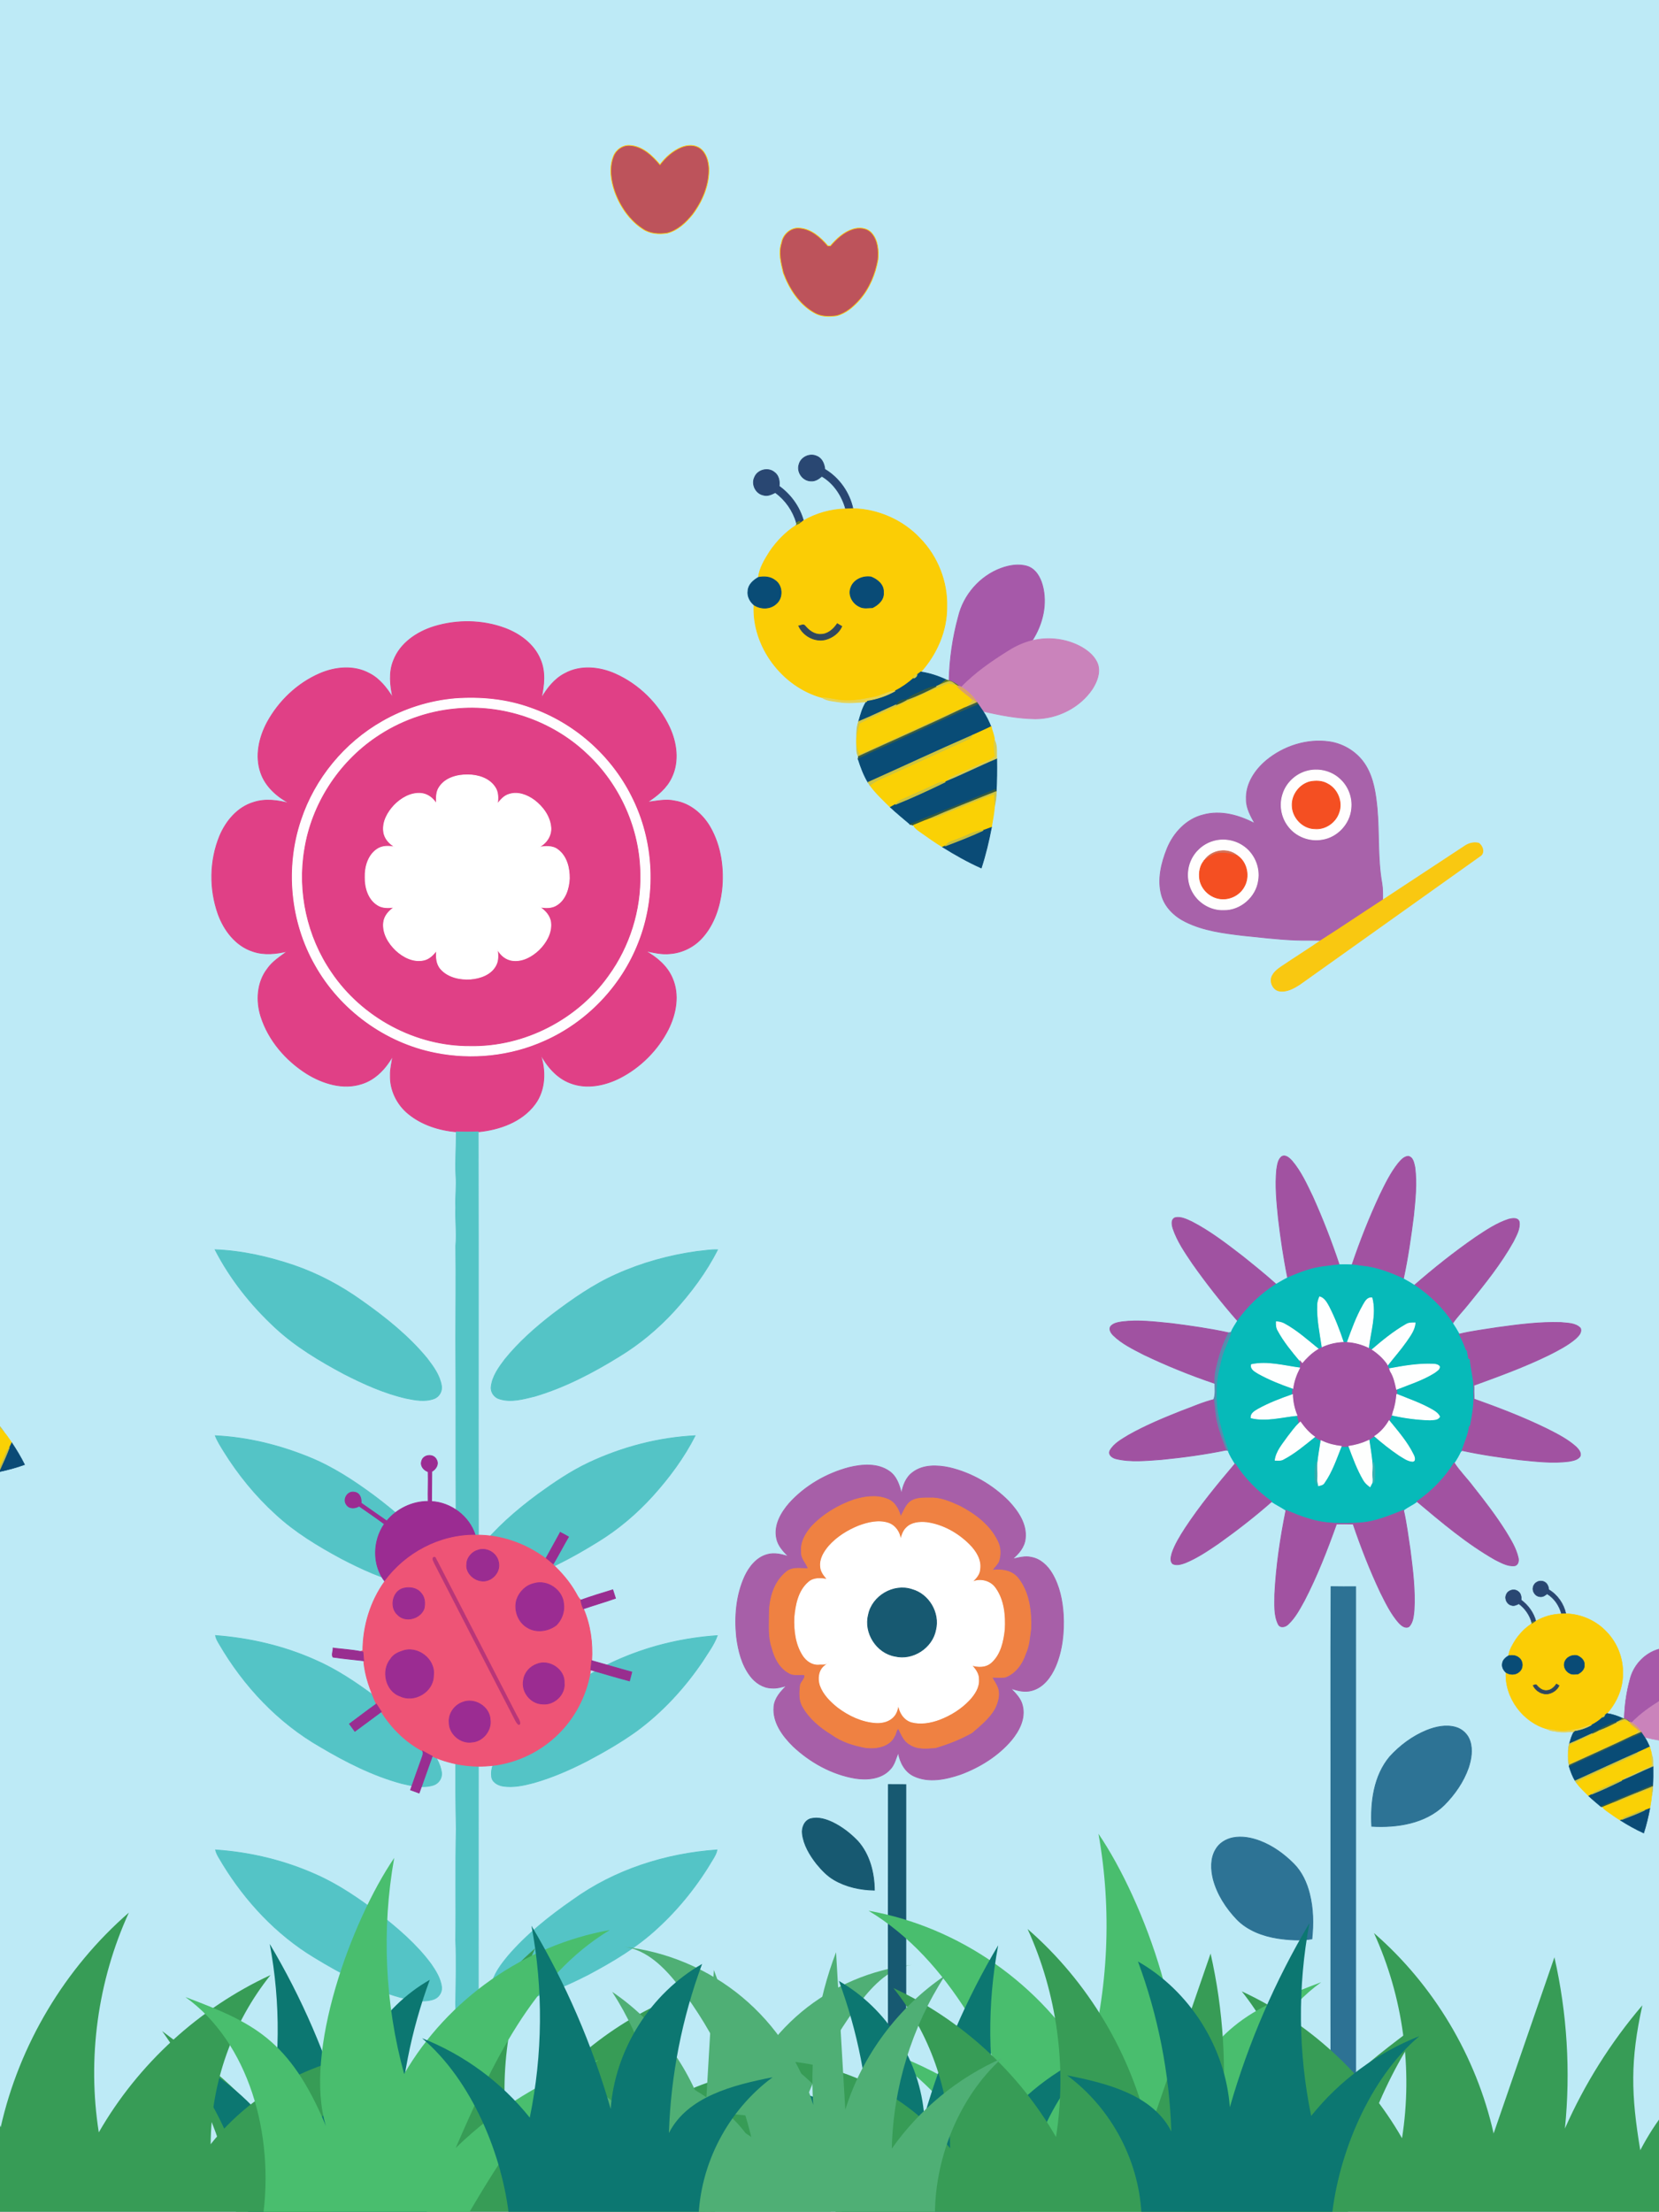 <?xml version="1.0" encoding="UTF-8" standalone="no"?>
<svg
   xmlns:dc="http://purl.org/dc/elements/1.1/"
   xmlns:cc="http://creativecommons.org/ns#"
   xmlns:rdf="http://www.w3.org/1999/02/22-rdf-syntax-ns#"
   xmlns:svg="http://www.w3.org/2000/svg"
   xmlns="http://www.w3.org/2000/svg"
   xmlns:xlink="http://www.w3.org/1999/xlink"
   xmlns:sodipodi="http://sodipodi.sourceforge.net/DTD/sodipodi-0.dtd"
   xmlns:inkscape="http://www.inkscape.org/namespaces/inkscape"
   id="svg2985"
   sodipodi:docname="bg-bee.svg"
   xml:space="preserve"
   inkscape:export-filename="/Users/GB/Desktop/AHIS Design/School Rules/rules-poster.png"
   viewBox="0 0 1059.3 1412.081"
   inkscape:export-xdpi="300"
   version="1.1"
   inkscape:export-ydpi="300"
   inkscape:version="1.0.2 (e86c870879, 2021-01-15)"
   width="1129.92"
   height="1506.219"><rect x="0" y="0" width="1059.3" height="1412.081" fill="#333333" stroke="none"/><defs
     id="defs10388"><linearGradient
       id="linearGradient42821"><stop
         id="stop42823"
         offset="0"
         style="stop-color:#e1d1a4;stop-opacity:1" /><stop
         id="stop42829"
         offset="0.659"
         style="stop-color:#e1d1a4;stop-opacity:1" /><stop
         id="stop42825"
         offset="1"
         style="stop-color:#9e8a61;stop-opacity:1" /></linearGradient><linearGradient
       id="linearGradient41938"><stop
         id="stop41940"
         offset="0"
         style="stop-color:#a27b3e;stop-opacity:1" /><stop
         id="stop41942"
         offset="1"
         style="stop-color:#e1d1a4;stop-opacity:1" /></linearGradient><linearGradient
       id="linearGradient21711"><stop
         id="stop21713"
         offset="0"
         style="stop-color:#8d5400;stop-opacity:1" /><stop
         id="stop21715"
         offset="1"
         style="stop-color:#ffbb00;stop-opacity:1" /></linearGradient><linearGradient
       id="linearGradient19072"><stop
         id="stop19074"
         offset="0"
         style="stop-color:#000000;stop-opacity:1" /><stop
         id="stop19076"
         offset="1"
         style="stop-color:#000000;stop-opacity:0" /></linearGradient><linearGradient
       id="linearGradient12925"><stop
         id="stop12927"
         offset="0"
         style="stop-color:#ffc300;stop-opacity:1" /><stop
         id="stop12933"
         offset="0.29"
         style="stop-color:#000000;stop-opacity:1" /><stop
         id="stop12939"
         offset="0.29"
         style="stop-color:#7f5c00;stop-opacity:1" /><stop
         id="stop12935"
         offset="0.75"
         style="stop-color:#ffb800;stop-opacity:1" /><stop
         id="stop12937"
         offset="0.875"
         style="stop-color:#000000;stop-opacity:1" /><stop
         id="stop12929"
         offset="1"
         style="stop-color:#ffcb00;stop-opacity:1" /></linearGradient><linearGradient
       gradientUnits="userSpaceOnUse"
       id="linearGradient19078"
       x1="93.444"
       x2="94.444"
       xlink:href="#linearGradient19072"
       y1="234.649"
       y2="281.84" /><linearGradient
       gradientUnits="userSpaceOnUse"
       id="linearGradient21717"
       x1="269.151"
       x2="261.796"
       xlink:href="#linearGradient21711"
       y1="320.46"
       y2="262.016" /><radialGradient
       cx="476.024"
       cy="511.812"
       fx="476.024"
       fy="511.812"
       gradientTransform="matrix(0.932,-6.835986e-3,2.466066e-3,0.336,31.007,361.887)"
       gradientUnits="userSpaceOnUse"
       id="radialGradient41946"
       r="104.488"
       xlink:href="#linearGradient41938" /><radialGradient
       cx="425.663"
       cy="421.4"
       fx="425.663"
       fy="421.4"
       gradientTransform="matrix(0.517,1.261,-1.705,0.7,925.323,-391.222)"
       gradientUnits="userSpaceOnUse"
       id="radialGradient42827"
       r="92.5"
       xlink:href="#linearGradient42821" /><linearGradient
       gradientUnits="userSpaceOnUse"
       id="linearGradient6532"
       x1="269.151"
       x2="261.796"
       xlink:href="#linearGradient21711"
       y1="320.46"
       y2="262.016" /><linearGradient
       gradientUnits="userSpaceOnUse"
       id="linearGradient6534"
       x1="93.444"
       x2="94.444"
       xlink:href="#linearGradient19072"
       y1="234.649"
       y2="281.84" /></defs><sodipodi:namedview
     id="namedview2987"
     bordercolor="#666666"
     inkscape:pageshadow="2"
     guidetolerance="10"
     pagecolor="#ffffff"
     gridtolerance="10"
     inkscape:window-maximized="1"
     inkscape:zoom="0.81910209"
     objecttolerance="10"
     borderopacity="1"
     inkscape:current-layer="g2995"
     inkscape:cx="564.96002"
     inkscape:cy="884.43361"
     inkscape:window-y="48"
     inkscape:window-x="0"
     inkscape:window-width="1920"
     showgrid="false"
     inkscape:pageopacity="0"
     inkscape:window-height="1115"
     inkscape:document-units="mm"
     fit-margin-top="0"
     fit-margin-left="0"
     fit-margin-right="0"
     fit-margin-bottom="0"
     inkscape:document-rotation="0" /><g
     id="g2993"
     inkscape:label="ink_ext_XXXXXX"
     inkscape:groupmode="layer"
     transform="matrix(1.25,0,0,-1.25,0,1408.854)"><g
       id="g2995"
       transform="scale(0.1)"><rect
         id="rect3153"
         style="fill:#bdeaf6;fill-opacity:1;stroke-width:2.252"
         transform="scale(1,-1)"
         height="11343.037"
         width="10532.282"
         y="-11270.83"
         x="-1489.993" /><g
         id="g5591"
         transform="matrix(7.5,0,0,-7.5,2641.83,14093.132)">
	<path
   style="fill:#a152a1;stroke:#a152a1;stroke-width:0.5"
   inkscape:connector-curvature="0"
   d="m 520.782,1163.907 c 2.74,-1.41 5.3,1.26 7.03,3.12 6,7.1 9.88,15.66 13.89,23.97 6.87,15.21 12.91,30.8 18.2,46.62 -7.38,0.95 -14.91,1.41 -22.01,3.82 -4.47,1.46 -8.84,3.21 -13.15,5.1 -2.72,-13.41 -4.72,-26.98 -6.32,-40.57 -1.12,-11.02 -2.25,-22.16 -1.15,-33.23 0.54,-3.08 0.84,-6.77 3.51,-8.83 z"
   id="path5531" />
	<path
   style="fill:#a152a1;stroke:#a152a1;stroke-width:0.5"
   inkscape:connector-curvature="0"
   d="m 600.122,1168.477 c 1.8,-2.03 3.8,-4.52 6.71,-4.72 3.42,0.6 3.91,4.67 4.57,7.46 1.46,10.93 0.23,22.01 -0.87,32.93 -1.8,14.42 -3.88,28.85 -6.94,43.07 -8.88,-4.06 -18.19,-7.75 -27.99,-8.63 -2.34,-0.31 -4.66,-0.71 -7,-0.9 5.49,-16.2 11.79,-32.14 19.02,-47.64 3.64,-7.47 7.31,-15.04 12.5,-21.57 z"
   id="path5533" />
	<path
   style="fill:#a052a1;stroke:#a052a1;stroke-width:0.5"
   inkscape:connector-curvature="0"
   d="m 448.082,1205.587 c 4,-0.9 7.9,1.17 11.45,2.79 12.36,6.39 23.42,14.92 34.4,23.38 7.78,6.24 15.55,12.49 22.97,19.15 -10.26,6.5 -19.18,15.04 -26.26,24.91 -10.89,-12.41 -21.12,-25.41 -30.63,-38.91 -5.06,-7.52 -10.35,-15.1 -13.28,-23.76 -0.77,-2.44 -1.62,-6.31 1.35,-7.56 z"
   id="path5535" />
	<path
   style="fill:#a152a1;stroke:#a152a1;stroke-width:0.5"
   inkscape:connector-curvature="0"
   d="m 675.502,1206.577 c 2.3,-0.56 5.98,-1.18 6.95,1.71 0.81,4.85 -1.97,9.32 -3.99,13.53 -8.51,15.24 -19.53,28.88 -30.49,42.4 -3.54,4.49 -7.63,8.55 -10.85,13.29 -6.69,-10.34 -15.81,-19.12 -26.06,-25.9 13.32,-11.61 27.18,-22.62 41.7,-32.69 7.19,-4.76 14.46,-9.71 22.74,-12.34 z"
   id="path5537" />
	<path
   style="fill:#06bab9;stroke:#06bab9;stroke-width:0.5"
   inkscape:connector-curvature="0"
   d="m 559.902,1237.617 c 2.89,-0.09 5.8,-0.05 8.7,0.07 2.34,0.19 4.66,0.59 7,0.9 9.8,0.88 19.11,4.57 27.99,8.63 2.53,1.38 5.05,2.8 7.47,4.39 10.25,6.78 19.37,15.56 26.06,25.9 1.57,2.39 3.09,4.82 4.46,7.35 1.81,3.37 3.39,6.88 4.64,10.51 0.19,0.14 0.58,0.41 0.78,0.55 0.31,1.83 0.65,3.68 1,5.53 0.26,0.1 0.78,0.29 1.04,0.38 0.46,7.47 3.03,14.69 2.46,22.25 0.45,7.86 -0.81,15.6 -2.32,23.28 -0.18,0.13 -0.53,0.37 -0.7,0.49 -0.72,5.68 -3.24,10.87 -4.96,16.27 -0.25,0.2 -0.74,0.59 -0.98,0.79 -1.24,2.66 -2.7,5.21 -4.35,7.64 -6.48,10.45 -15.21,19.37 -25.33,26.32 -2.86,2.26 -6.33,3.59 -9.16,5.9 -9.66,3.87 -19.45,8.06 -29.97,8.67 -11.66,0.61 -23.7,0.87 -34.9,-2.92 -5.25,-1.42 -10.23,-3.63 -15.25,-5.69 -3.15,-2.14 -6.6,-3.77 -9.75,-5.89 -9.76,-7 -18.41,-15.67 -24.88,-25.82 -1.78,-2.89 -3.66,-5.78 -4.76,-9.01 -4.38,-12.56 -8.55,-25.59 -8.04,-39.05 -0.4,-7.82 1.64,-15.44 3.36,-22.98 1.47,-6.42 4.9,-12.13 6.69,-18.43 1.12,-2.79 2.9,-5.27 4.44,-7.83 7.08,-9.87 16,-18.41 26.26,-24.91 2.6,-1.48 5.16,-3.05 7.84,-4.37 4.31,-1.89 8.68,-3.64 13.15,-5.1 7.1,-2.41 14.63,-2.87 22.01,-3.82 m -13.39,21.84 c -0.67,1.79 -1.36,3.63 -1.34,5.6 -0.38,9.74 1.69,19.32 3.1,28.91 -1.15,0.49 -2.26,1.06 -3.3,1.75 l 0.84,-0.57 c -7.46,-6.03 -14.65,-12.54 -23.1,-17.17 -1.73,-1.03 -3.7,-1.41 -5.66,-1.55 -0.11,2.09 0.02,4.25 1.17,6.09 4.08,7.54 9.6,14.17 15.08,20.72 0.15,1.55 0.46,3.22 -0.39,4.66 -10.85,-1.45 -21.93,-4.62 -32.87,-2.28 -0.64,3.26 2.68,4.76 4.97,6.2 7.4,4.1 15.32,7.22 23.31,10 -0.21,1.39 -0.27,2.8 -0.24,4.24 -8,2.8 -15.98,5.81 -23.4,9.93 -2.23,1.34 -5.15,2.83 -4.83,5.91 10.35,2.49 20.93,-0.64 31.28,-1.65 0.77,1.73 1.26,3.57 1.25,5.51 -2.77,2.6 -4.92,5.76 -7.27,8.73 -3.5,5.04 -8.04,9.95 -8.88,16.27 1.86,0.02 3.87,0.34 5.57,-0.66 7.78,-4.08 14.52,-9.81 21.33,-15.28 1.78,1.11 3.62,2.16 5.5,3.11 l -1.17,-0.51 c -1.49,10.1 -3.9,20.5 -1.72,30.67 1.47,-0.32 3.14,-0.54 3.94,-2 5.28,-7.51 8.2,-16.35 11.57,-24.81 1.71,0.18 3.46,0.2 5.18,-0.01 2.9,7.82 5.79,15.71 10.01,22.94 1.05,1.89 2.7,3.31 4.43,4.6 0.36,-0.72 1.1,-2.14 1.46,-2.85 1.04,-9.67 -0.76,-19.29 -2.14,-28.83 l -1.28,0.56 c 1.28,-0.7 2.4,-1.66 3.59,-2.51 0.39,-0.19 1.15,-0.57 1.54,-0.76 5.25,4.57 10.71,8.91 16.48,12.82 2.84,1.7 5.68,3.95 9.09,4.27 2.47,0.11 1.51,-3.09 0.81,-4.37 -4.16,-8.64 -10.55,-15.94 -16.55,-23.32 1.06,-1.93 1.77,-4.03 2.76,-5.98 -0.14,0.57 -0.42,1.71 -0.57,2.29 8.44,1.8 17.05,3.01 25.68,3.2 2.23,-0.28 5.33,0.14 6.52,-2.26 -0.9,-1.97 -2.69,-3.25 -4.47,-4.32 -7.79,-4.61 -16.4,-7.52 -24.74,-10.91 0.13,-1.16 0.09,-2.29 -0.13,-3.4 8.75,-3.44 17.83,-6.33 25.85,-11.34 1.33,-1.13 3.71,-2.17 3.37,-4.25 -1.09,-1.24 -2.73,-1.49 -4.26,-1.53 -10,-0.45 -19.91,1.27 -29.7,3.07 0.13,0.44 0.41,1.3 0.54,1.73 -1.13,-1.51 -1.69,-3.31 -2.61,-4.91 l 0.66,0.85 c 4.23,-5.41 8.81,-10.55 12.74,-16.18 2.65,-3.87 5.71,-7.83 6.08,-12.68 -2.16,0.01 -4.45,-0.1 -6.32,1.16 -8.43,4.8 -15.95,11.03 -23.3,17.32 -0.71,-0.48 -1.43,-0.89 -2.17,-1.23 1.26,-11.32 5.27,-22.92 2.4,-34.26 -3.28,-0.48 -4.68,2.7 -6.09,5.04 -4.54,8.01 -7.65,16.71 -10.78,25.34 -0.65,-0.01 -1.95,-0.04 -2.6,-0.05 -2.78,-8.36 -5.95,-16.61 -9.97,-24.45 -1.48,-2.66 -3.09,-5.75 -6.25,-6.61 m -2.29,127.71 c 0.9,-5.05 0.5,-10.19 0.07,-15.25 -1.13,4.97 -1.5,10.29 -0.07,15.25 m 39.07,-15.21 c -0.41,4.71 -1.19,9.63 0.23,14.25 0.9,-4.7 0.92,-9.6 -0.23,-14.25 z"
   id="path5539" />
	<path
   style="fill:#feffff;stroke:#feffff;stroke-width:0.5"
   inkscape:connector-curvature="0"
   d="m 546.512,1259.457 c 3.16,0.86 4.77,3.95 6.25,6.61 4.02,7.84 7.19,16.09 9.97,24.45 -4.99,0.19 -9.93,1.35 -14.46,3.45 -1.41,-9.59 -3.48,-19.17 -3.1,-28.91 -0.02,-1.97 0.67,-3.81 1.34,-5.6 z"
   id="path5541" />
	<path
   style="fill:#fefeff;stroke:#fefeff;stroke-width:0.5"
   inkscape:connector-curvature="0"
   d="m 576.112,1265.227 c 1.41,-2.34 2.81,-5.52 6.09,-5.04 2.87,11.34 -1.14,22.94 -2.4,34.26 -4.54,-2.18 -9.46,-3.52 -14.47,-3.88 3.13,-8.63 6.24,-17.33 10.78,-25.34 z"
   id="path5543" />
	<path
   style="fill:#a052a1;stroke:#a052a1;stroke-width:0.5"
   inkscape:connector-curvature="0"
   d="m 412.062,1276.467 c 11.22,-1.39 22.52,0.07 33.7,1.18 13.03,1.66 26.08,3.52 38.92,6.32 -4.28,7.8 -6.78,16.45 -8.73,25.1 -0.76,3.07 -0.81,6.25 -0.74,9.41 -16.52,-5.57 -32.73,-12.13 -48.45,-19.66 -7.24,-3.75 -14.8,-7.35 -20.7,-13.09 -1.54,-1.55 -3.36,-4.17 -1.74,-6.26 1.94,-2.16 5.03,-2.55 7.74,-3 z"
   id="path5545" />
	<path
   style="fill:#feffff;stroke:#feffff;stroke-width:0.5"
   inkscape:connector-curvature="0"
   d="m 517.052,1276.427 c 1.96,0.14 3.93,0.52 5.66,1.55 8.45,4.63 15.64,11.14 23.1,17.17 l -0.84,0.57 c -3.93,2.47 -7.26,5.76 -10.21,9.32 -0.37,-0.45 -1.1,-1.35 -1.46,-1.8 -5.48,-6.55 -11,-13.18 -15.08,-20.72 -1.15,-1.84 -1.28,-4 -1.17,-6.09 z"
   id="path5547" />
	<path
   style="fill:#a152a1;stroke:#a152a1;stroke-width:0.5"
   inkscape:connector-curvature="0"
   d="m 667.662,1280.357 c 14.28,-1.97 28.68,-3.86 43.12,-3.41 4.51,0.52 9.97,0.27 13.35,3.83 1.27,2.93 -1.39,5.43 -3.33,7.25 -5.21,4.41 -11.32,7.57 -17.36,10.66 -16.79,8.29 -34.41,14.68 -51.97,21.09 0.11,3.09 0.16,6.19 0.21,9.3 17.11,6.09 34.11,12.62 50.42,20.65 6.7,3.42 13.54,6.9 19.16,12 1.57,1.63 3.59,3.79 2.74,6.26 -1.62,2.56 -4.93,3 -7.65,3.53 -11.17,1.45 -22.44,0.06 -33.57,-1.05 -13.16,-1.64 -26.32,-3.5 -39.26,-6.35 1.72,-5.4 4.24,-10.59 4.96,-16.27 0.17,-0.12 0.52,-0.36 0.7,-0.49 1.51,-7.68 2.77,-15.42 2.32,-23.28 0.57,-7.56 -2,-14.78 -2.46,-22.25 -0.26,-0.09 -0.78,-0.28 -1.04,-0.38 -0.35,-1.85 -0.69,-3.7 -1,-5.53 -0.2,-0.14 -0.59,-0.41 -0.78,-0.55 -1.25,-3.63 -2.83,-7.14 -4.64,-10.51 8.58,-2.05 17.37,-3.11 26.08,-4.5 z"
   id="path5549" />
	<path
   style="fill:#fefeff;stroke:#fefeff;stroke-width:0.5"
   inkscape:connector-curvature="0"
   d="m 605.272,1278.357 c 1.87,-1.26 4.16,-1.15 6.32,-1.16 -0.37,4.85 -3.43,8.81 -6.08,12.68 -3.93,5.63 -8.51,10.77 -12.74,16.18 l -0.66,-0.85 c -2.73,-3.81 -6.25,-6.97 -10.14,-9.53 7.35,-6.29 14.87,-12.52 23.3,-17.32 z"
   id="path5551" />
	<path
   style="fill:#548eaf;stroke:#548eaf;stroke-width:0.5"
   inkscape:connector-curvature="0"
   d="m 484.682,1283.967 c 0.38,-0.08 1.14,-0.24 1.52,-0.32 -1.79,6.3 -5.22,12.01 -6.69,18.43 -1.72,7.54 -3.76,15.16 -3.36,22.98 -0.51,13.46 3.66,26.49 8.04,39.05 l -1.38,-0.27 c -2.3,-5.79 -4.58,-11.62 -6.06,-17.68 -1.52,-5.46 -1.55,-11.17 -2.38,-16.73 1.38,-3.49 0.8,-7.3 0.84,-10.95 -0.07,-3.16 -0.02,-6.34 0.74,-9.41 1.95,-8.65 4.45,-17.3 8.73,-25.1 z"
   id="path5553" />
	<path
   style="fill:#a152a1;stroke:#a152a1;stroke-width:0.5"
   inkscape:connector-curvature="0"
   d="m 548.272,1293.967 c 4.53,-2.1 9.47,-3.26 14.46,-3.45 0.65,0.01 1.95,0.04 2.6,0.05 5.01,0.36 9.93,1.7 14.47,3.88 0.74,0.34 1.46,0.75 2.17,1.23 3.89,2.56 7.41,5.72 10.14,9.53 0.92,1.6 1.48,3.4 2.61,4.91 2.39,3.7 3.28,8.07 4.2,12.32 0.22,1.11 0.26,2.24 0.13,3.4 -0.37,4.06 -1.01,8.14 -2.42,12 -0.99,1.95 -1.7,4.05 -2.76,5.98 -2.45,4.19 -5.73,7.97 -9.83,10.6 -0.39,0.19 -1.15,0.57 -1.54,0.76 -1.19,0.85 -2.31,1.81 -3.59,2.51 -3.95,1.84 -8.2,2.91 -12.48,3.58 -1.72,0.21 -3.47,0.19 -5.18,0.01 -4.34,-0.54 -8.65,-1.5 -12.62,-3.35 -1.88,-0.95 -3.72,-2 -5.5,-3.11 -3.91,-2.64 -6.96,-6.3 -9.69,-10.09 -0.27,0.26 -0.8,0.77 -1.06,1.03 0.01,-1.94 -0.48,-3.78 -1.25,-5.51 -1.91,-4.49 -2.92,-9.33 -3.05,-14.19 -0.03,-1.44 0.03,-2.85 0.24,-4.24 0.61,-4.91 2.33,-9.56 4.59,-13.92 0.85,-1.44 0.54,-3.11 0.39,-4.66 0.36,0.45 1.09,1.35 1.46,1.8 2.95,-3.56 6.28,-6.85 10.21,-9.32 1.04,-0.69 2.15,-1.26 3.3,-1.75 z"
   id="path5555" />
	<path
   style="fill:#feffff;stroke:#feffff;stroke-width:0.5"
   inkscape:connector-curvature="0"
   d="m 500.042,1305.617 c 10.94,-2.34 22.02,0.83 32.87,2.28 -2.26,4.36 -3.98,9.01 -4.59,13.92 -7.99,-2.78 -15.91,-5.9 -23.31,-10 -2.29,-1.44 -5.61,-2.94 -4.97,-6.2 z"
   id="path5557" />
	<path
   style="fill:#feffff;stroke:#feffff;stroke-width:0.5"
   inkscape:connector-curvature="0"
   d="m 594.182,1308.387 c 9.79,-1.8 19.7,-3.52 29.7,-3.07 1.53,0.04 3.17,0.29 4.26,1.53 0.34,2.08 -2.04,3.12 -3.37,4.25 -8.02,5.01 -17.1,7.9 -25.85,11.34 -0.92,-4.25 -1.81,-8.62 -4.2,-12.32 -0.13,-0.43 -0.41,-1.29 -0.54,-1.73 z"
   id="path5559" />
	<path
   style="fill:#fefeff;stroke:#fefeff;stroke-width:0.5"
   inkscape:connector-curvature="0"
   d="m 504.682,1335.987 c 7.42,-4.12 15.4,-7.13 23.4,-9.93 0.13,4.86 1.14,9.7 3.05,14.19 -10.35,1.01 -20.93,4.14 -31.28,1.65 -0.32,-3.08 2.6,-4.57 4.83,-5.91 z"
   id="path5561" />
	<path
   style="fill:#feffff;stroke:#feffff;stroke-width:0.5"
   inkscape:connector-curvature="0"
   d="m 599.052,1325.837 c 8.34,3.39 16.95,6.3 24.74,10.91 1.78,1.07 3.57,2.35 4.47,4.32 -1.19,2.4 -4.29,1.98 -6.52,2.26 -8.63,-0.19 -17.24,-1.4 -25.68,-3.2 0.15,-0.58 0.43,-1.72 0.57,-2.29 1.41,-3.86 2.05,-7.94 2.42,-12 z"
   id="path5563" />
	<path
   style="fill:#a052a1;stroke:#a052a1;stroke-width:0.5"
   inkscape:connector-curvature="0"
   d="m 452.042,1337.367 c 7.42,-2.69 14.66,-6 22.33,-7.94 0.83,5.56 0.86,11.27 2.38,16.73 1.48,6.06 3.76,11.89 6.06,17.68 -14.56,2.98 -29.34,5 -44.13,6.44 -10.21,0.71 -20.67,1.88 -30.74,-0.51 -2.5,-0.54 -5.68,-2.76 -4.16,-5.68 2.77,-4.85 8.01,-7.54 12.59,-10.41 11.4,-6.43 23.52,-11.49 35.67,-16.31 z"
   id="path5565" />
	<path
   style="fill:#fefffe;stroke:#fefffe;stroke-width:0.5"
   inkscape:connector-curvature="0"
   d="m 593.872,1343.817 c 6,7.38 12.39,14.68 16.55,23.32 0.7,1.28 1.66,4.48 -0.81,4.37 -3.41,-0.32 -6.25,-2.57 -9.09,-4.27 -5.77,-3.91 -11.23,-8.25 -16.48,-12.82 4.1,-2.63 7.38,-6.41 9.83,-10.6 z"
   id="path5567" />
	<path
   style="fill:#feffff;stroke:#feffff;stroke-width:0.5"
   inkscape:connector-curvature="0"
   d="m 532.382,1345.757 c 0.26,-0.26 0.79,-0.77 1.06,-1.03 2.73,3.79 5.78,7.45 9.69,10.09 -6.81,5.47 -13.55,11.2 -21.33,15.28 -1.7,1 -3.71,0.68 -5.57,0.66 0.84,-6.32 5.38,-11.23 8.88,-16.27 2.35,-2.97 4.5,-6.13 7.27,-8.73 z"
   id="path5569" />
	<path
   style="fill:#fefeff;stroke:#fefeff;stroke-width:0.5"
   inkscape:connector-curvature="0"
   d="m 547.462,1357.417 1.17,0.51 c 3.97,1.85 8.28,2.81 12.62,3.35 -3.37,8.46 -6.29,17.3 -11.57,24.81 -0.8,1.46 -2.47,1.68 -3.94,2 -2.18,-10.17 0.23,-20.57 1.72,-30.67 z"
   id="path5571" />
	<path
   style="fill:#fefffe;stroke:#fefffe;stroke-width:0.5"
   inkscape:connector-curvature="0"
   d="m 566.432,1361.267 c 4.28,-0.67 8.53,-1.74 12.48,-3.58 l 1.28,-0.56 c 1.38,9.54 3.18,19.16 2.14,28.83 -0.36,0.71 -1.1,2.13 -1.46,2.85 -1.73,-1.29 -3.38,-2.71 -4.43,-4.6 -4.22,-7.23 -7.11,-15.12 -10.01,-22.94 z"
   id="path5573" />
	<path
   style="fill:#33abac;stroke:#33abac;stroke-width:0.5"
   inkscape:connector-curvature="0"
   d="m 544.222,1387.167 c -1.43,-4.96 -1.06,-10.28 0.07,-15.25 0.43,5.06 0.83,10.2 -0.07,15.25 z"
   id="path5575" />
	<path
   style="fill:#38afb0;stroke:#38afb0;stroke-width:0.5"
   inkscape:connector-curvature="0"
   d="m 583.292,1371.957 c 1.15,4.65 1.13,9.55 0.23,14.25 -1.42,-4.62 -0.64,-9.54 -0.23,-14.25 z"
   id="path5577" />
	<path
   style="fill:#a152a1;stroke:#a152a1;stroke-width:0.5"
   inkscape:connector-curvature="0"
   d="m 612.862,1398.867 c 10.12,-6.95 18.85,-15.87 25.33,-26.32 3.75,5.77 8.72,10.64 12.84,16.15 7.88,9.92 15.6,20 22.34,30.74 3.35,5.53 6.88,11.16 8.35,17.53 0.59,2.06 0.15,5.15 -2.37,5.63 -4.72,0.54 -9.07,-2.06 -13.17,-4.05 -19.33,-10.97 -36.35,-25.44 -53.32,-39.68 z"
   id="path5579" />
	<path
   style="fill:#a152a1;stroke:#a152a1;stroke-width:0.5"
   inkscape:connector-curvature="0"
   d="m 488.952,1373.117 c 6.47,10.15 15.12,18.82 24.88,25.82 -11.43,10.09 -23.52,19.45 -35.93,28.31 -7.23,4.95 -14.56,9.92 -22.68,13.29 -2.69,0.98 -5.86,2.06 -8.62,0.83 -2.21,-1.82 -1.19,-5.03 -0.61,-7.35 2.05,-6.05 5.48,-11.5 8.9,-16.86 10.21,-15.52 22.05,-29.88 34.06,-44.04 z"
   id="path5581" />
	<path
   style="fill:#a152a1;stroke:#a152a1;stroke-width:0.5"
   inkscape:connector-curvature="0"
   d="m 515.962,1462.017 c 0.97,-19.22 3.82,-38.34 7.62,-57.19 5.02,2.06 10,4.27 15.25,5.69 11.2,3.79 23.24,3.53 34.9,2.92 10.52,-0.61 20.31,-4.8 29.97,-8.67 2,8.91 3.15,17.99 4.5,27.02 1.73,13.67 3.49,27.45 2.66,41.25 -0.41,3.74 -0.67,7.98 -3.33,10.91 -2.57,1.73 -5.34,-0.65 -7.05,-2.49 -5.35,-6.06 -8.88,-13.43 -12.48,-20.6 -7.17,-15.14 -13.26,-30.8 -18.66,-46.65 -3.78,-0.1 -7.55,-0.09 -11.32,-0.04 -6.36,17.78 -13.22,35.46 -21.93,52.25 -3.13,5.65 -6.21,11.54 -10.97,16.02 -1.77,1.83 -5.32,2.8 -6.74,0.07 -3.14,-6.3 -2.4,-13.67 -2.42,-20.49 z"
   id="path5583" />
	<path
   style="fill:#2d7294;stroke:#2d7294;stroke-width:0.5"
   inkscape:connector-curvature="0"
   d="m 554.162,1618.047 c 0.09,-53.74 -0.18,-107.49 0.13,-161.22 5.6,0.12 11.2,0.06 16.8,0.05 0.04,111.51 0.03,223.02 0.01,334.53 -5.63,0.02 -11.26,-0.02 -16.88,0.04 -0.15,-57.8 -0.02,-115.6 -0.06,-173.4 z"
   id="path5585" />
	<path
   style="fill:#2d7395;stroke:#2d7395;stroke-width:0.5"
   inkscape:connector-curvature="0"
   d="m 619.422,1554.717 c 6.2,-2.48 13.19,-4 19.76,-2.12 4.54,1.25 8.34,4.89 9.76,9.41 1.92,5.89 0.86,12.29 -1.02,18.06 -3.37,9.68 -9.38,18.3 -16.58,25.54 -12.84,12.55 -32.09,15.47 -49.33,14.45 -0.85,-16.44 1.38,-34.41 12.33,-47.43 6.97,-7.63 15.49,-13.99 25.08,-17.91 z"
   id="path5587" />
	<path
   style="fill:#2d7395;stroke:#2d7395;stroke-width:0.5"
   inkscape:connector-curvature="0"
   d="m 487.542,1627.827 c 6.13,-1.18 12.45,0.03 18.23,2.2 8.83,3.34 16.63,9.02 23.25,15.7 5.45,5.53 8.78,12.8 10.64,20.28 2.55,10.03 2.69,20.5 1.61,30.75 -7.74,1.21 -15.68,0.75 -23.39,-0.42 -10.12,-1.61 -20.31,-5.39 -27.61,-12.83 -7.41,-7.73 -13.46,-17.04 -16.21,-27.46 -1.6,-6.57 -1.93,-14.02 1.58,-20.04 2.42,-4.41 7.05,-7.23 11.9,-8.18 z"
   id="path5589" />
</g><g
         id="g5679"
         transform="matrix(7.5,0,0,-7.5,868.46,14890.732)">
	<path
   style="fill:#e04086;stroke:#e04086;stroke-width:0.5"
   inkscape:connector-curvature="0"
   d="m 179.792,909.367 c 15.65,-4.81 32.96,-4.58 48.34,1.13 10.18,3.8 19.77,10.88 24.04,21.16 3.69,8.42 2.62,17.94 0.64,26.65 3.97,-6.83 9.02,-13.4 16.22,-17.05 10.51,-5.76 23.48,-4.43 34.12,0.29 16.1,7.14 29.42,20.32 36.97,36.21 4.96,10.56 6.74,23.43 1.53,34.25 -3.38,7.39 -9.89,12.62 -16.55,16.95 6.21,-0.67 12.48,-2.28 18.71,-0.83 10.39,1.61 19.01,9 24.12,17.91 7.37,12.92 9.43,28.35 7.83,42.99 -1.4,11.53 -5.24,23.17 -13.06,31.98 -5.54,6.34 -13.58,10.43 -21.99,11.1 -5.76,0.66 -11.45,-0.76 -17.05,-1.9 7.71,4.29 14.96,10.28 18.46,18.61 4.93,11.24 2.55,24.27 -2.8,34.92 -7.15,14.04 -18.85,25.78 -32.87,32.98 -10.27,5.22 -22.72,7.79 -33.78,3.52 -9.35,-3.48 -16.03,-11.54 -20.59,-20.12 3.95,11.25 3.8,24.77 -3.61,34.61 -8.93,11.97 -24.16,17.31 -38.55,18.7 -4.98,0.22 -9.97,0.25 -14.95,0.02 -11.62,-1.04 -23.34,-4.71 -32.48,-12.15 -7.84,-6.28 -12.74,-16.2 -12.44,-26.29 -0.15,-4.45 1.07,-8.75 1.63,-13.12 -4.74,8.35 -11.74,15.99 -21.16,18.88 -12.73,4.15 -26.5,-0.19 -37.48,-6.98 -14.2,-9.02 -25.96,-22.61 -31.12,-38.77 -3.45,-10.74 -2.67,-23.39 4.38,-32.55 3.5,-5.12 8.86,-8.35 13.71,-12.01 -7.74,1.85 -16,2.76 -23.66,0.08 -11.64,-3.76 -19.64,-14.34 -23.64,-25.48 -6,-17 -5.78,-36.26 1.06,-52.97 4.26,-10.22 12.12,-19.67 23.02,-22.97 8.09,-2.71 16.8,-1.48 24.85,0.74 -8.65,-4.54 -16.61,-11.48 -19.85,-20.95 -3.99,-11.41 -1.15,-24.06 4.43,-34.43 7.91,-14.47 20.55,-26.51 35.72,-33.09 10.55,-4.59 23.32,-5.81 33.73,-0.16 7.05,3.56 11.95,9.96 16.04,16.51 -1.76,-8.33 -2.8,-17.29 0.56,-25.38 4.54,-11.76 15.88,-19.36 27.52,-22.99 m 14.24,49.13 c -17.29,1.52 -34.22,6.86 -49.28,15.48 -25.77,14.62 -45.87,38.97 -55.2,67.11 -10.96,32.3 -7.49,69.15 9.41,98.78 17.03,30.4 47.69,52.81 81.92,59.52 24.71,4.95 50.98,2.23 74,-8.14 28.8,-12.74 52.15,-37.15 63.65,-66.46 12.77,-31.93 11.11,-69.29 -4.56,-99.91 -13.95,-27.79 -38.96,-49.78 -68.33,-60 -16.47,-5.98 -34.2,-7.68 -51.61,-6.38 z"
   id="path5655" />
	<path
   style="fill:#fffdff;stroke:#fffdff;stroke-width:0.5"
   inkscape:connector-curvature="0"
   d="m 194.032,958.497 c 17.41,-1.3 35.14,0.4 51.61,6.38 29.37,10.22 54.38,32.21 68.33,60 15.67,30.62 17.33,67.98 4.56,99.91 -11.5,29.31 -34.85,53.72 -63.65,66.46 -23.02,10.37 -49.29,13.09 -74,8.14 -34.23,-6.71 -64.89,-29.12 -81.92,-59.52 -16.9,-29.63 -20.37,-66.48 -9.41,-98.78 9.33,-28.14 29.43,-52.49 55.2,-67.11 15.06,-8.62 31.99,-13.96 49.28,-15.48 m 0.03,6.94 c -19.11,1.8 -37.71,8.56 -53.56,19.37 -25.71,17.4 -43.9,45.56 -48.8,76.25 -4.91,28.86 1.83,59.46 18.41,83.59 20.8,30.86 57.34,50.56 94.65,50.17 36.6,0.61 72.69,-18.07 93.8,-47.89 14.37,-19.83 22.07,-44.39 21.54,-68.87 -0.24,-30.79 -13.8,-61.11 -36.34,-82.04 -23.66,-22.46 -57.25,-33.95 -89.7,-30.58 z"
   id="path5657" />
	<path
   style="fill:#e04086;stroke:#e04086;stroke-width:0.5"
   inkscape:connector-curvature="0"
   d="m 194.062,965.437 c 32.45,-3.37 66.04,8.12 89.7,30.58 22.54,20.93 36.1,51.25 36.34,82.04 0.53,24.48 -7.17,49.04 -21.54,68.87 -21.11,29.82 -57.2,48.5 -93.8,47.89 -37.31,0.39 -73.85,-19.31 -94.65,-50.17 -16.58,-24.13 -23.32,-54.73 -18.41,-83.59 4.9,-30.69 23.09,-58.85 48.8,-76.25 15.85,-10.81 34.45,-17.57 53.56,-19.37 m -10.57,53.14 c -2.41,3.34 -2.1,7.6 -2.05,11.5 -2.25,-3.86 -6.15,-6.8 -10.7,-7.13 -6.88,-0.48 -13.33,3.33 -17.99,8.11 -4.49,4.78 -8.15,11.21 -7.26,17.99 0.56,4.71 4.06,8.43 8.1,10.61 -4.25,-1.02 -9.06,-1.19 -12.76,1.49 -5.97,4.17 -8.13,11.95 -7.94,18.92 -0.11,6.93 2.11,14.76 8.2,18.74 3.4,2.4 7.74,2.13 11.68,1.68 -3.66,2.44 -6.91,6.04 -7.33,10.61 -0.7,7.22 3.4,13.97 8.47,18.78 4.98,4.61 11.87,8.15 18.81,6.66 3.81,-0.76 6.55,-3.7 8.86,-6.6 -0.42,4.31 -0.25,9.09 2.77,12.54 4.95,5.68 13.08,7.4 20.31,6.93 6.61,-0.51 14.02,-3.09 17.24,-9.33 1.86,-3.37 1.46,-7.32 1.08,-10.98 2.07,4.06 6.03,7.34 10.69,7.7 6.65,0.71 12.87,-2.88 17.54,-7.29 4.84,-4.78 8.76,-11.38 8.09,-18.4 -0.44,-4.66 -3.82,-8.3 -7.57,-10.74 3.95,0.59 8.35,0.91 11.82,-1.48 5.91,-3.81 8.07,-11.24 8.44,-17.89 0.09,-7.1 -1.75,-15 -7.65,-19.52 -3.73,-3.1 -8.9,-2.5 -13.35,-1.85 5.13,-2.35 8.86,-7.74 8.39,-13.49 -0.63,-7.48 -5.43,-14.03 -11.26,-18.46 -4.83,-3.58 -11.29,-6.07 -17.24,-4.06 -3.43,1 -5.78,3.82 -7.9,6.52 0.53,-3.88 0.65,-8.16 -1.72,-11.5 -4,-5.99 -11.59,-8.28 -18.48,-8.3 -7.1,-0.09 -15.14,2.01 -19.29,8.24 z"
   id="path5659" />
	<path
   style="fill:#ffffff;stroke:#ffffff;stroke-width:0.5"
   inkscape:connector-curvature="0"
   d="m 183.492,1018.577 c 4.15,-6.23 12.19,-8.33 19.29,-8.24 6.89,0.02 14.48,2.31 18.48,8.3 2.37,3.34 2.25,7.62 1.72,11.5 2.12,-2.7 4.47,-5.52 7.9,-6.52 5.95,-2.01 12.41,0.48 17.24,4.06 5.83,4.43 10.63,10.98 11.26,18.46 0.47,5.75 -3.26,11.14 -8.39,13.49 4.45,-0.65 9.62,-1.25 13.35,1.85 5.9,4.52 7.74,12.42 7.65,19.52 -0.37,6.65 -2.53,14.08 -8.44,17.89 -3.47,2.39 -7.87,2.07 -11.82,1.48 3.75,2.44 7.13,6.08 7.57,10.74 0.67,7.02 -3.25,13.62 -8.09,18.4 -4.67,4.41 -10.89,8 -17.54,7.29 -4.66,-0.36 -8.62,-3.64 -10.69,-7.7 0.38,3.66 0.78,7.61 -1.08,10.98 -3.22,6.24 -10.63,8.82 -17.24,9.33 -7.23,0.47 -15.36,-1.25 -20.31,-6.93 -3.02,-3.45 -3.19,-8.23 -2.77,-12.54 -2.31,2.9 -5.05,5.84 -8.86,6.6 -6.94,1.49 -13.83,-2.05 -18.81,-6.66 -5.07,-4.81 -9.17,-11.56 -8.47,-18.78 0.42,-4.57 3.67,-8.17 7.33,-10.61 -3.94,0.45 -8.28,0.72 -11.68,-1.68 -6.09,-3.98 -8.31,-11.81 -8.2,-18.74 -0.19,-6.97 1.97,-14.75 7.94,-18.92 3.7,-2.68 8.51,-2.51 12.76,-1.49 -4.04,-2.18 -7.54,-5.9 -8.1,-10.61 -0.89,-6.78 2.77,-13.21 7.26,-17.99 4.66,-4.78 11.11,-8.59 17.99,-8.11 4.55,0.33 8.45,3.27 10.7,7.13 -0.05,-3.9 -0.36,-8.16 2.05,-11.5 z"
   id="path5661" />
	<path
   style="fill:#54c4c6;stroke:#54c4c6;stroke-width:0.5"
   inkscape:connector-curvature="0"
   d="m 194.972,1253.447 c 4.98,0.23 9.97,0.2 14.95,-0.02 0.25,94.93 -0.04,189.85 0.14,284.78 11.57,-14.68 25.76,-27.05 40.76,-38.1 11.01,-7.98 22.33,-15.65 34.67,-21.45 22.59,-10.56 47.24,-17.02 72.16,-18.27 -7.56,14.89 -17.6,28.44 -28.76,40.83 -10.97,12.15 -23.58,22.85 -37.56,31.41 -17.8,11.03 -36.52,20.97 -56.61,27.14 -7.94,2.19 -16.31,4.4 -24.57,2.74 -0.33,53.51 -0.04,107.04 -0.14,160.55 -0.01,60.09 0.03,120.18 -0.02,180.26 -5.02,0.1 -10.03,0.14 -15.05,-0.02 -0.77,-18.75 0.12,-37.52 -0.38,-56.26 0.16,-14.31 0.62,-28.63 0.01,-42.94 0.32,-25.36 -0.25,-50.71 0.38,-76.06 -0.81,-32 0.01,-64.01 -0.39,-96.01 -0.01,-5.33 0.61,-10.65 0.09,-15.96 -0.04,-11.34 0.21,-22.68 -0.08,-34.02 0.74,-8.99 -0.51,-17.99 0.37,-26.98 -0.6,-13.65 -0.25,-27.33 -0.13,-40.99 -0.24,-40.02 0.05,-80 -0.22,-120.01 0.05,-21.01 0.25,-42.02 0.02,-63.03 0.78,-8.68 -0.36,-17.37 -0.02,-26.06 -0.33,-7.32 0.71,-14.64 0.11,-21.94 -0.49,-9.87 0.32,-19.73 0.27,-29.59 z"
   id="path5663" />
	<path
   style="fill:#54c4c6;stroke:#54c4c6;stroke-width:0.5"
   inkscape:connector-curvature="0"
   d="m 30.702,1333.717 c 18.33,0.71 36.44,4.83 53.79,10.71 16.65,5.73 32.29,14.13 46.57,24.4 15.99,11.3 31.47,23.71 43.98,38.88 4.19,5.49 8.55,11.33 9.76,18.3 0.86,3.76 -1.34,7.86 -4.99,9.17 -6.15,2.27 -12.82,1.02 -19.03,-0.26 -14.84,-3.39 -28.82,-9.72 -42.31,-16.61 -16.54,-8.86 -32.84,-18.53 -46.66,-31.34 -16.52,-15.28 -30.8,-33.21 -41.11,-53.25 z"
   id="path5665" />
	<path
   style="fill:#54c4c6;stroke:#54c4c6;stroke-width:0.5"
   inkscape:connector-curvature="0"
   d="m 358.762,1334.917 c 4.71,-0.42 9.4,-1.37 14.15,-1.14 -7.72,15.31 -18.12,29.16 -29.63,41.82 -10.92,11.87 -23.41,22.33 -37.2,30.72 -18.1,11.2 -37.19,21.17 -57.67,27.24 -7.75,1.87 -16.05,4.31 -23.94,1.82 -3.61,-0.96 -6.19,-4.63 -5.75,-8.34 0.8,-7.11 5.16,-13.09 9.34,-18.62 9.37,-11.61 20.64,-21.55 32.39,-30.69 13.71,-10.35 27.9,-20.33 43.67,-27.3 17.33,-7.79 35.84,-12.88 54.64,-15.51 z"
   id="path5667" />
	<path
   style="fill:#54c4c6;stroke:#54c4c6;stroke-width:0.5"
   inkscape:connector-curvature="0"
   d="m 30.822,1460.397 c 21.94,1.05 43.62,6.39 63.92,14.67 16.12,6.51 30.72,16.14 44.63,26.45 12.79,9.67 25.18,20.1 35.38,32.55 4.21,5.4 8.52,11.11 9.97,17.95 1.08,3.96 -1.01,8.63 -5.03,9.94 -6.23,2.16 -12.98,0.9 -19.26,-0.39 -15.34,-3.62 -29.79,-10.22 -43.71,-17.49 -15.87,-8.55 -31.47,-17.95 -44.75,-30.25 -13.73,-12.48 -25.56,-27.01 -35.34,-42.77 -2.1,-3.46 -4.34,-6.87 -5.81,-10.66 z"
   id="path5669" />
	<path
   style="fill:#54c4c6;stroke:#54c4c6;stroke-width:0.5"
   inkscape:connector-curvature="0"
   d="m 307.612,1611.917 c 20.63,-8.76 42.78,-13.89 65.14,-15.38 -2.27,6.35 -6.47,11.8 -10.02,17.49 -12.21,18.02 -27.15,34.32 -44.68,47.29 -10.68,7.71 -22.13,14.3 -33.75,20.46 -11.72,6.03 -23.85,11.37 -36.55,14.97 -6.8,1.8 -13.92,3.39 -20.97,2.29 -3.58,-0.56 -7.74,-2.89 -7.81,-6.95 -0.71,-6.48 3.14,-12.16 6.56,-17.28 8.65,-11.88 19.68,-21.78 31.04,-30.99 15.8,-12.39 32.41,-24.15 51.04,-31.9 z"
   id="path5671" />
	<path
   style="fill:#54c4c6;stroke:#54c4c6;stroke-width:0.5"
   inkscape:connector-curvature="0"
   d="m 33.532,1602.227 c -1.08,-1.82 -2.2,-3.66 -2.54,-5.76 23.28,1.77 46.39,7.1 67.75,16.64 14.74,6.4 28.11,15.46 40.98,24.98 13.49,10.3 26.65,21.36 37.04,34.87 3.75,5.12 7.43,10.72 8.23,17.17 0.26,3.76 -2.27,7.31 -5.9,8.33 -6.99,2.06 -14.42,0.44 -21.33,-1.21 -19.61,-5.31 -37.87,-14.6 -55.28,-24.91 -28.86,-16.49 -52.32,-41.49 -68.95,-70.11 z"
   id="path5673" />
	<path
   style="fill:#54c4c6;stroke:#54c4c6;stroke-width:0.5"
   inkscape:connector-curvature="0"
   d="m 35.852,1752.017 c -1.71,-3.13 -4.02,-6.02 -4.85,-9.54 23.59,1.58 46.98,7.2 68.56,16.9 15.55,6.87 29.56,16.66 43.09,26.83 12.79,10.04 25.32,20.75 35.05,33.89 3.33,4.79 6.59,9.99 7.29,15.91 0.29,3.83 -2.3,7.41 -6,8.39 -7.32,2.21 -15.04,0.21 -22.24,-1.51 -20.83,-5.84 -40.15,-16.01 -58.53,-27.23 -25.72,-15.54 -46.76,-38.11 -62.37,-63.64 z"
   id="path5675" />
	<path
   style="fill:#54c4c6;stroke:#54c4c6;stroke-width:0.5"
   inkscape:connector-curvature="0"
   d="m 274.362,1776.537 c 28.54,-20.58 63.25,-31.65 98.19,-34.07 -0.37,2.13 -1.44,4.03 -2.54,5.88 -10.22,17.46 -22.89,33.52 -37.8,47.21 -13.91,13.03 -30.43,22.81 -47.16,31.74 -14.07,7.18 -28.67,13.78 -44.22,17 -6.22,1.03 -13.31,2.26 -18.96,-1.3 -3.7,-2.33 -3.29,-7.35 -2.35,-11.02 2.19,-6.54 6.44,-12.13 10.79,-17.38 12.72,-14.76 28.1,-26.98 44.05,-38.06 z"
   id="path5677" />
</g><path
         id="path3009"
         style="fill:#379c56"
         inkscape:connector-curvature="0"
         d="m 4238.7,438.91 c -265.3,4.735 -531.36,-83.32 -741.46,-245.38 80.115,198.17 217.88,372.61 392.12,496.42 -304.47,-21.844 -597.07,-176.53 -786.53,-415.85 1.273,275.13 98.195,548.98 270.34,763.67 -323.06,-149.6 -597.93,-401.34 -775.22,-710.13 -52.765,334.41 -4.991,684.05 135.68,991.98 C 2444.85,1068.56 2238.94,723.73 2155,350.34 c -98.042,284.04 -196.03,568.04 -294.08,852.04 -61.474,-270.81 -78.74,-551.65 -50.829,-827.95 -94.987,215.38 -221.6,416.82 -374.5,595.86 58.927,-267.19 55.006,-431.15 10.135,-700.98 -151.52,289.71 -356.82,430.63 -617.69,627.63 204.18,-283.16 336.91,-617.34 383.31,-963.35 h 2408.6 c 143,197.9 408.6,398.98 618.8,505.32" /><path
         id="path3013"
         style="fill:#4faf75"
         inkscape:connector-curvature="0"
         d="M 4575.8,315.4 C 4450.9,246.28 4320.9,53.06 4242.7,-66.42 c -5.3,235.29 107.5,589.98 294.5,732.99 -188.4,-91.46 -387.1,-192.51 -494.2,-372.5 60.659,271.41 181.16,529.27 350.46,749.96 68.553,89.267 155.29,178.14 267.13,190.93 -206.93,-22.4 -406.69,-107.21 -566.61,-240.49 -159.87,-133.3 -279.31,-314.5 -338.64,-514.05 17.164,246.76 -20.22,497.17 -108.74,728.16 -14.668,-250.28 -29.387,-500.6 -44.106,-750.94 -80.573,258.43 -251.09,487.93 -475.29,639.6 158.29,-244.57 247.12,-533.56 253.48,-824.83 -131.76,187.31 -315.26,337.82 -524.74,430.35 207.85,-187.51 325.76,-488.58 318.83,-769.2 h 1146.9 c 51.084,145.81 139.19,278.53 254.1,381.82" /><path
         id="path3017"
         style="fill:#379c56"
         inkscape:connector-curvature="0"
         d="m 5428.8,467.28 c 280.22,5.052 561.21,-87.957 783.12,-259.13 -84.597,209.28 -230.11,393.54 -414.17,524.27 321.58,-23.016 630.63,-186.45 830.74,-439.22 -1.324,290.66 -103.7,579.86 -285.52,806.6 341.24,-157.98 631.55,-423.9 818.77,-750.02 55.77,353.22 5.297,722.47 -143.32,1047.7 305.08,-265.1 522.55,-629.36 611.22,-1023.7 103.54,299.98 207.04,599.97 310.58,899.91 64.937,-286.03 83.171,-582.66 53.681,-874.5 100.33,227.52 234.08,440.26 395.53,629.36 -62.238,-282.15 -58.112,-455.31 -10.645,-740.37 159.97,305.98 376.79,454.86 652.38,662.9 -215.8,-299.12 -356,-652.03 -405,-1017.5 h -2544 c -150.9,209.01 -431.4,421.39 -653.5,533.7" /><g
         id="g5507"
         transform="matrix(-7.5,0,0,-7.5,13367.51,12217.747)">
	<path
   style="fill:#a75fa8;stroke:#a75fa8;stroke-width:0.5"
   inkscape:connector-curvature="0"
   d="m 1135.813,1125.707 c 8.28,-1.76 17.93,-2.08 24.98,3.35 4.57,3.36 6.59,8.97 7.57,14.35 1.33,-5.69 3.26,-11.75 8.33,-15.23 7.94,-5.54 18.34,-4.72 27.3,-2.57 15.5,4.09 30.04,12.49 40.81,24.42 5.6,6.43 10.48,14.95 8.64,23.76 -0.94,5.07 -4.58,8.88 -8.04,12.43 4.6,-1.43 9.56,-2.68 14.35,-1.3 7.26,1.95 12.28,8.33 15.34,14.87 5.84,12.83 7.03,27.36 5.61,41.26 -1.19,9.34 -3.55,18.94 -9.35,26.57 -3.41,4.57 -8.67,8.09 -14.5,8.26 -3.54,0.32 -6.97,-0.68 -10.3,-1.68 4,4.02 8.24,8.49 8.68,14.49 0.9,10.54 -5.93,19.77 -13.06,26.79 -11.67,10.98 -26.37,19.14 -42.25,21.85 -8.13,1.26 -17.68,0.49 -23.61,-5.87 -3.24,-3.13 -4.08,-7.67 -5.79,-11.63 -1.08,6.55 -4.5,13.2 -10.8,16.05 -10.04,4.65 -21.61,2.15 -31.63,-1.25 -13.11,-4.88 -25.47,-12.53 -34.58,-23.26 -5.33,-6.39 -9.69,-14.83 -7.6,-23.35 1.01,-4.93 4.73,-8.5 8.07,-11.98 -4.63,1.56 -9.65,2.88 -14.49,1.45 -7.78,-2.08 -12.91,-9.13 -15.99,-16.16 -4.76,-11.09 -5.99,-23.39 -5.38,-35.35 0.58,-9.67 2.58,-19.5 7.51,-27.95 3.08,-5.29 7.93,-10.02 14.14,-11.18 4.38,-1.11 8.8,0.29 13.09,1.21 -4.28,-3.59 -8.26,-8.18 -8.84,-13.96 -1.16,-9.85 4.89,-18.65 11.3,-25.49 11.039,-11.12 25.189,-19.34 40.49,-22.9 m 42.789,21.24 c -5.39,1.64 -8.39,7.07 -9.67,12.22 -2.28,-3.75 -3.53,-8.45 -7.51,-10.85 -3.81,-2.16 -8.38,-1.88 -12.6,-1.91 -7.09,-0.3 -13.74,2.67 -20.05,5.53 -10.39,5.37 -20.41,12.87 -25.67,23.6 -2.36,4.37 -2.48,9.76 -0.84,14.39 1.24,2.07 3,3.78 4.44,5.74 -6.17,-0.85 -13.1,0.01 -17.4,4.96 -7.81,9.56 -9.42,22.56 -9.06,34.5 0.8,5.87 1.1,11.95 3.66,17.41 2.23,6.83 6.84,13.27 13.78,15.86 3.01,0.45 6.07,0.12 9.11,0.08 -1.37,2.54 -3.08,4.91 -4.07,7.64 -1.4,4.63 0.11,9.58 2.18,13.78 3.75,6.6 9.83,11.43 15.49,16.33 7.76,4.38 16.15,7.68 24.69,10.21 5.91,0.48 12.53,1.27 17.71,-2.33 4.03,-2.27 5.62,-6.82 7.64,-10.7 1.63,0.78 1.58,3.58 2.67,5.1 3.35,7.3 12.51,8.79 19.68,7.89 8.16,-1.52 16.36,-4.04 23.14,-9 7.7,-4.71 14.98,-10.69 19.5,-18.64 2.74,-4.36 2.32,-9.81 1.81,-14.7 -0.32,-2.61 -4.03,-4.83 -2.7,-7.33 2.91,-0.2 5.92,0.38 8.78,-0.38 7.39,-2.99 11.45,-10.75 13.26,-18.11 2.59,-7.47 1.71,-15.5 1.78,-23.25 -0.08,-10.29 -3.25,-21.43 -11.52,-28.11 -4.14,-3.68 -9.99,-2.31 -15.01,-2.31 1.31,-3.97 5.08,-7.06 4.64,-11.52 0.72,-6.44 -2.74,-12.27 -6.71,-17 -7.93,-8.47 -18.14,-14.6 -29.06,-18.39 -7.11,-2.13 -14.94,-3.4 -22.09,-0.71 z"
   id="path5495" />
	<path
   style="fill:#ef8142;stroke:#ef8142;stroke-width:0.5"
   inkscape:connector-curvature="0"
   d="m 1178.602,1146.947 c 7.15,-2.69 14.98,-1.42 22.09,0.71 10.92,3.79 21.13,9.92 29.06,18.39 3.97,4.73 7.43,10.56 6.71,17 0.44,4.46 -3.33,7.55 -4.64,11.52 5.02,0 10.87,-1.37 15.01,2.31 8.27,6.68 11.44,17.82 11.52,28.11 -0.07,7.75 0.81,15.78 -1.78,23.25 -1.81,7.36 -5.87,15.12 -13.26,18.11 -2.86,0.76 -5.87,0.18 -8.78,0.38 -1.33,2.5 2.38,4.72 2.7,7.33 0.51,4.89 0.93,10.34 -1.81,14.7 -4.52,7.95 -11.8,13.93 -19.5,18.64 -6.78,4.96 -14.98,7.48 -23.14,9 -7.17,0.9 -16.33,-0.59 -19.68,-7.89 -1.09,-1.52 -1.04,-4.32 -2.67,-5.1 -2.02,3.88 -3.61,8.43 -7.64,10.7 -5.18,3.6 -11.8,2.81 -17.71,2.33 -8.54,-2.53 -16.93,-5.83 -24.69,-10.21 -5.66,-4.9 -11.74,-9.73 -15.49,-16.33 -2.07,-4.2 -3.58,-9.15 -2.18,-13.78 0.99,-2.73 2.7,-5.1 4.07,-7.64 -3.04,0.04 -6.1,0.37 -9.11,-0.08 -6.94,-2.59 -11.55,-9.03 -13.78,-15.86 -2.56,-5.46 -2.86,-11.54 -3.66,-17.41 -0.36,-11.94 1.25,-24.94 9.06,-34.5 4.3,-4.95 11.23,-5.81 17.4,-4.96 -1.44,-1.96 -3.2,-3.67 -4.44,-5.74 -1.64,-4.63 -1.52,-10.02 0.84,-14.39 5.26,-10.73 15.28,-18.23 25.67,-23.6 6.31,-2.86 12.96,-5.83 20.05,-5.53 4.22,0.03 8.79,-0.25 12.6,1.91 3.98,2.4 5.23,7.1 7.51,10.85 1.28,-5.15 4.28,-10.58 9.67,-12.22 m -27.38,16.22 c -11.07,1.52 -21.31,7.31 -29.12,15.18 -4.31,4.36 -8.06,10.21 -7.1,16.62 0.2,3.72 2.97,6.46 5.54,8.85 -5.45,-2.68 -12.6,-1.06 -16.07,4 -5.8,8.06 -6.74,18.57 -6.2,28.2 0.89,8.03 2.72,16.85 9.06,22.45 3.67,3.26 8.91,3.16 13.35,1.76 -2.52,2.68 -5.02,5.91 -4.83,9.8 -0.41,5.32 2.76,10 6.18,13.76 5.64,6.04 12.82,10.53 20.52,13.46 6.03,2.22 12.78,3.41 19.09,1.68 5.1,-1.59 8.2,-6.69 8.78,-11.79 0.56,2.77 1.2,5.73 3.19,7.9 2.94,3.49 7.78,4.64 12.19,4.38 9.46,-0.62 18.37,-4.84 25.86,-10.49 4.99,-3.99 9.78,-8.75 12.01,-14.88 1.5,-4.51 0.91,-10.25 -3.07,-13.32 -0.89,-0.98 -2.67,-1.5 -2.38,-3.06 1.06,2.68 4.3,1.74 6.54,2.04 4.38,0.29 8.36,-2.52 10.63,-6.1 4.9,-7.52 5.96,-16.87 5.68,-25.64 -0.76,-8.57 -2.52,-18.11 -9.31,-24.05 -3.51,-3.29 -8.58,-2.87 -12.94,-2.07 2.18,-2.48 4.48,-5.26 4.63,-8.71 0.57,-5.34 -2.5,-10.15 -5.8,-14.04 -5.47,-6.12 -12.63,-10.56 -20.2,-13.62 -6.33,-2.35 -13.46,-4.08 -20.08,-1.93 -4.8,1.62 -7.99,6.35 -8.37,11.32 -0.89,-2.89 -1.74,-5.97 -3.99,-8.11 -3.51,-3.66 -9.03,-4.07 -13.79,-3.59 z"
   id="path5497" />
	<path
   style="fill:#ffffff;stroke:#ffffff;stroke-width:0.5"
   inkscape:connector-curvature="0"
   d="m 1151.222,1163.167 c 4.76,-0.48 10.28,-0.07 13.79,3.59 2.25,2.14 3.1,5.22 3.99,8.11 0.38,-4.97 3.57,-9.7 8.37,-11.32 6.62,-2.15 13.75,-0.42 20.08,1.93 7.57,3.06 14.73,7.5 20.2,13.62 3.3,3.89 6.37,8.7 5.8,14.04 -0.15,3.45 -2.45,6.23 -4.63,8.71 4.36,-0.8 9.43,-1.22 12.94,2.07 6.79,5.94 8.55,15.48 9.31,24.05 0.28,8.77 -0.78,18.12 -5.68,25.64 -2.27,3.58 -6.25,6.39 -10.63,6.1 -2.24,-0.3 -5.48,0.64 -6.54,-2.04 -0.29,1.56 1.49,2.08 2.38,3.06 3.98,3.07 4.57,8.81 3.07,13.32 -2.23,6.13 -7.02,10.89 -12.01,14.88 -7.49,5.65 -16.4,9.87 -25.86,10.49 -4.41,0.26 -9.25,-0.89 -12.19,-4.38 -1.99,-2.17 -2.63,-5.13 -3.19,-7.9 -0.58,5.1 -3.68,10.2 -8.78,11.79 -6.31,1.73 -13.06,0.54 -19.09,-1.68 -7.7,-2.93 -14.88,-7.42 -20.52,-13.46 -3.42,-3.76 -6.59,-8.44 -6.18,-13.76 -0.19,-3.89 2.31,-7.12 4.83,-9.8 -4.44,1.4 -9.68,1.5 -13.35,-1.76 -6.34,-5.6 -8.17,-14.42 -9.06,-22.45 -0.54,-9.63 0.4,-20.14 6.2,-28.2 3.47,-5.06 10.62,-6.68 16.07,-4 -2.57,-2.39 -5.34,-5.13 -5.54,-8.85 -0.96,-6.41 2.79,-12.26 7.1,-16.62 7.81,-7.87 18.05,-13.66 29.12,-15.18 m 10.01,45.56 c -11.48,3.14 -19,15.92 -16.17,27.49 2.34,12.21 15.52,20.83 27.66,17.95 12.52,-2.19 21.27,-15.82 18.14,-28.13 -2.5,-12.89 -17.15,-21.48 -29.63,-17.31 z"
   id="path5499" />
	<path
   style="fill:#175971;stroke:#175971;stroke-width:0.5"
   inkscape:connector-curvature="0"
   d="m 1161.232,1208.727 c 12.48,-4.17 27.13,4.42 29.63,17.31 3.13,12.31 -5.62,25.94 -18.14,28.13 -12.14,2.88 -25.32,-5.74 -27.66,-17.95 -2.83,-11.57 4.69,-24.35 16.17,-27.49 z"
   id="path5501" />
	<path
   style="fill:#175971;stroke:#175971;stroke-width:0.5"
   inkscape:connector-curvature="0"
   d="m 1165.362,1341.597 c 3.96,-0.02 7.94,0.01 11.92,-0.04 0.1,67.26 0.14,134.52 -0.02,201.78 -3.97,-0.06 -7.94,-0.05 -11.89,-0.04 -0.03,-67.24 0,-134.47 -0.01,-201.7 z"
   id="path5503" />
	<path
   style="fill:#175971;stroke:#175971;stroke-width:0.5"
   inkscape:connector-curvature="0"
   d="m 1215.142,1367.407 c 4.56,-2.16 9.76,-3.82 14.83,-2.62 4.41,1.12 6.42,6.12 5.89,10.31 -0.94,7.66 -5.07,14.49 -9.74,20.47 -3.43,4.14 -7.18,8.18 -11.89,10.89 -8.27,4.84 -17.94,6.88 -27.44,7.04 0.11,-11.83 3.22,-24.23 11.22,-33.26 4.94,-5.18 10.681,-9.67 17.13,-12.83 z"
   id="path5505" />
</g><path
         id="path3023"
         style="fill:#49be6e"
         inkscape:connector-curvature="0"
         d="M 4495.9,804.64 C 4787.07,704.37 5055.68,539 5276.32,324.12 c -196.59,452.22 -417.38,932.89 -839.75,1187.4 463.42,-82.264 884.67,-377.09 1120.6,-784.34 104.92,381.92 123.51,787.39 53.936,1177.4 235.76,-346.69 495.36,-1059.7 372.2,-1460.4 198.58,474.87 400.06,564.2 765.6,702.23 -342,-245.04 -488.7,-745.37 -420.3,-1212.8 h -1102.7 c -206.8,350.17 -387.8,651.33 -730,871.04" /><path
         id="path3025"
         style="fill:#0c7771"
         inkscape:connector-curvature="0"
         d="m 4302.8,-66.425 c -6.57,265.4 -140.16,521.07 -353.62,678.95 190.58,-37.18 406.69,-92.786 494.44,-266.01 -8.964,274.93 -62.645,548.33 -158.24,806.21 246.3,-140.48 415.19,-408.33 435.82,-691.15 87.754,305.74 215.03,600.13 377.71,873.43 -56.584,-301.63 -53.783,-614.28 8.149,-914.87 134.25,168.01 313.23,299.92 513.39,378.46 -235.1,-197.75 -385.7,-557.11 -416.2,-865.08 h -901.38" /><path
         id="path3027"
         style="fill:#0c7771"
         inkscape:connector-curvature="0"
         d="m 2178,-66.425 c 6.621,266.73 140.88,523.61 355.4,682.28 -191.55,-37.383 -408.72,-93.209 -496.94,-267.35 9.015,276.3 62.951,551.07 159.06,810.26 -247.58,-141.17 -417.28,-410.35 -438.06,-694.59 -88.162,307.26 -216.1,603.12 -379.59,877.81 56.89,-303.16 54.089,-617.4 -8.2,-919.53 -134.9,168.9 -314.8,301.48 -516.02,380.42 236.42,-198.63 387.72,-559.78 418.42,-869.28 h 905.91" /><path
         id="path3037"
         style="fill:#379c56"
         inkscape:connector-curvature="0"
         d="m 3636.4,474.98 c 284.25,5.093 569.31,-89.231 794.37,-262.91 -85.819,212.34 -233.42,399.19 -420.08,531.87 326.16,-23.433 639.64,-189.16 842.61,-445.55 -1.324,294.79 -105.17,588.15 -289.59,818.1 346.13,-160.21 640.61,-429.95 830.53,-760.75 56.585,358.29 5.348,732.85 -145.36,1062.7 309.41,-268.92 529.99,-638.37 619.93,-1038.4 105.02,304.27 210.04,608.53 315.06,912.8 65.854,-290.11 84.342,-590.96 54.445,-887.02 101.76,230.76 237.39,446.56 401.24,638.37 C 6576.4,758 6580.577,582.35 6628.707,293.21 c 162.32,310.36 382.24,461.39 661.75,672.43 -218.7,-303.35 -360.9,-661.34 -410.6,-1032.1 h -2580.5 c -153.2,212.06 -437.7,427.5 -662.9,541.44" /><path
         id="path3041"
         style="fill:#4faf75"
         inkscape:connector-curvature="0"
         d="m 3275.2,342.66 c 133.9,-74.049 273.09,-281.04 356.87,-409.08 5.704,252.11 -115.16,632.04 -315.42,785.29 201.79,-97.981 414.73,-206.21 529.38,-399.09 -64.988,290.77 -194.1,567.07 -375.52,803.44 -73.392,95.715 -166.34,190.89 -286.18,204.6 221.7,-24.034 435.77,-114.85 607.05,-257.66 171.33,-142.77 299.22,-336.96 362.78,-550.71 -18.386,264.36 21.697,532.69 116.53,780.16 15.738,-268.2 31.475,-536.41 47.213,-804.57 86.379,276.92 269.02,522.72 509.26,685.28 -169.6,-262.02 -264.8,-571.69 -271.6,-883.74 141.1,200.72 337.7,361.97 562.2,461.09 -222.7,-200.95 -349,-523.42 -341.6,-824.08 h -1228.8 c -54.7,156.2 -149.13,298.4 -272.23,409.08" /><path
         id="path3045"
         style="fill:#379c56"
         inkscape:connector-curvature="0"
         d="m 2361.3,505.37 c -300.19,5.394 -601.24,-94.221 -838.99,-277.63 90.606,224.22 246.56,421.62 443.71,561.74 -344.5,-24.773 -675.6,-199.81 -889.97,-470.62 1.375,311.4 111.08,621.22 305.89,864.16 C 1016.34,1013.82 705.31,728.88 504.69,379.5 444.95,757.9 499.04,1153.52 658.25,1501.9 331.43,1217.9 98.42,827.68 3.43,405.2 -107.5,726.57 -218.38,1048 -329.3,1369.3 c -69.572,-306.46 -89.079,-624.22 -57.501,-936.89 -107.52,243.78 -250.79,471.73 -423.8,674.28 66.72,-302.32 62.289,-487.8 11.46,-793.19 -171.43,327.79 -403.73,487.31 -698.93,710.23 231.02,-320.45 381.22,-698.57 433.73,-1090.1 h 2725.5 c 161.76,223.94 462.25,451.46 700.15,571.8" /><path
         id="path3051"
         style="fill:#49be6e"
         inkscape:connector-curvature="0"
         d="m 3059.3,750.21 c -273,-94.03 -524.8,-249.07 -731.6,-450.49 184.3,423.95 391.2,874.58 787.2,1113.2 -434.4,-77.1 -829.4,-353.5 -1050.5,-735.33 -98.4,358.13 -115.8,738.23 -50.7,1103.8 -220.9,-325 -464.3,-993.45 -348.9,-1369.2 -186.1,445.26 -375,529 -717.71,658.4 320.71,-229.7 458.21,-698.76 394.01,-1137 h 1033.8 c 193.84,328.35 363.55,610.61 684.41,816.63" /><path
         id="path3053"
         style="fill:#0c7771"
         inkscape:connector-curvature="0"
         d="m 3567.7,-66.425 c 7.079,284.34 150.2,558.25 378.88,727.4 -204.18,-39.828 -435.67,-99.377 -529.74,-284.96 9.626,294.46 67.127,587.38 169.55,863.68 -263.87,-150.51 -444.83,-437.45 -466.94,-740.43 -93.968,327.53 -230.36,642.91 -404.65,935.76 60.608,-323.21 57.654,-658.15 -8.709,-980.19 -143.83,179.99 -335.59,321.32 -550.06,405.48 252.06,-211.78 413.31,-596.83 446,-926.75 h 965.65" /><path
         id="path3055"
         style="fill:#0c7771"
         inkscape:connector-curvature="0"
         d="m 5831.686,-60.39 c -7.079,285.77 -150.96,560.96 -380.81,730.96 205.25,-40.027 437.91,-99.871 532.43,-286.39 -9.677,295.96 -67.484,590.34 -170.42,868.08 265.2,-151.32 447.07,-439.7 469.28,-744.21 94.477,329.22 231.53,646.17 406.69,940.44 -60.914,-324.79 -57.909,-661.43 8.811,-985.1 144.54,180.9 337.22,322.95 552.76,407.55 -253.3,-212.76 -415.3,-599.7 -448.2,-931.24 h -970.54" /><g
         id="g3685"
         inkscape:label="ink_ext_XXXXXX"
         transform="matrix(10,0,0,10,-12838,7926)" /><g
         id="g5343"
         transform="matrix(7.5,0,0,-7.5,5412.741,12263.965)">
	<path
   style="fill:#a862aa;stroke:#a862aa;stroke-width:0.5"
   inkscape:connector-curvature="0"
   d="m 140.902,650.187 c 11.78,-9.72 27.58,-14.8 42.81,-12.62 10.21,1.48 19.65,7.59 24.94,16.48 5.2,8.64 6.6,18.88 7.58,28.74 1.55,17.04 0.23,34.31 3.26,51.21 0.63,3.77 0.53,7.6 0.52,11.4 -14.05,9.08 -27.87,18.52 -42,27.48 -6.1,-0.28 -12.2,0.05 -18.3,-0.25 -11.6,-0.52 -23.13,-1.9 -34.67,-3.07 -13.37,-1.61 -27.12,-3.3 -39.32,-9.38 -7.46,-3.66 -14.03,-9.92 -16.31,-18.11 -2.93,-10.57 -0.22,-21.76 3.75,-31.69 4.35,-10.7 13.09,-20.18 24.59,-23.01 11.96,-3.32 24.54,0.26 35.2,5.89 -2.79,-5.07 -5.83,-10.33 -5.82,-16.3 -0.51,-10.63 5.88,-20.22 13.77,-26.77 m 27.31,7.48 c -7.52,2.09 -13.83,8.09 -16.16,15.56 -2.44,7.3 -1,15.71 3.71,21.8 5.19,7.01 14.45,10.57 23.02,9.02 10.22,-1.57 18.67,-10.58 19.59,-20.87 0.92,-7.68 -2.21,-15.64 -8.11,-20.64 -5.91,-5.21 -14.5,-7.02 -22.05,-4.87 m -64.05,47.91 c -6.49,2.03 -11.96,7.02 -14.61,13.28 -3,6.94 -2.45,15.31 1.52,21.77 4.22,7.1 12.4,11.73 20.7,11.38 11.26,0.24 21.68,-8.88 23.18,-20 1.56,-9.07 -2.75,-18.75 -10.5,-23.69 -5.92,-3.86 -13.56,-4.92 -20.29,-2.74 z"
   id="path5329" />
	<path
   style="fill:#fffefe;stroke:#fffefe;stroke-width:0.5"
   inkscape:connector-curvature="0"
   d="m 168.212,657.667 c 7.55,-2.15 16.14,-0.34 22.05,4.87 5.9,5 9.03,12.96 8.11,20.64 -0.92,10.29 -9.37,19.3 -19.59,20.87 -8.57,1.55 -17.83,-2.01 -23.02,-9.02 -4.71,-6.09 -6.15,-14.5 -3.71,-21.8 2.33,-7.47 8.64,-13.47 16.16,-15.56 m 2.08,7.21 c -7.02,1.9 -12.2,8.89 -11.91,16.17 0.13,8.12 7.16,15.63 15.39,15.75 7.08,0.64 14.08,-4.15 16.35,-10.82 2.82,-7.23 -0.76,-16.11 -7.57,-19.69 -3.67,-2.18 -8.19,-2.29 -12.26,-1.41 z"
   id="path5331" />
	<path
   style="fill:#f44f22;stroke:#f44f22;stroke-width:0.5"
   inkscape:connector-curvature="0"
   d="m 170.292,664.877 c 4.07,-0.88 8.59,-0.77 12.26,1.41 6.81,3.58 10.39,12.46 7.57,19.69 -2.27,6.67 -9.27,11.46 -16.35,10.82 -8.23,-0.12 -15.26,-7.63 -15.39,-15.75 -0.29,-7.28 4.89,-14.27 11.91,-16.17 z"
   id="path5333" />
	<path
   style="fill:#fffefd;stroke:#fffefd;stroke-width:0.5"
   inkscape:connector-curvature="0"
   d="m 104.162,705.577 c 6.73,-2.18 14.37,-1.12 20.29,2.74 7.75,4.94 12.06,14.62 10.5,23.69 -1.5,11.12 -11.92,20.24 -23.18,20 -8.3,0.35 -16.48,-4.28 -20.7,-11.38 -3.97,-6.46 -4.52,-14.83 -1.52,-21.77 2.65,-6.26 8.12,-11.25 14.61,-13.28 m -5.48,12.71 c -3.12,3.39 -3.94,8.41 -3.3,12.86 1.11,6.95 7.28,12.63 14.26,13.36 6.19,0.72 12.7,-2.47 15.8,-7.9 4.22,-6.89 2.34,-16.98 -4.47,-21.51 -6.53,-5.54 -17.57,-3.91 -22.29,3.19 z"
   id="path5335" />
	<path
   style="fill:#f9c811;stroke:#f9c811;stroke-width:0.5"
   inkscape:connector-curvature="0"
   d="m 275.562,708.847 c 2.83,-2.06 6.41,-3.06 9.87,-2.2 2.8,1.92 4.34,6.88 0.75,8.85 -40.85,29.09 -81.72,58.19 -122.58,87.28 -4.1,2.63 -8.81,5.34 -13.87,4.57 -4.72,-0.78 -7.25,-7.03 -4.61,-10.94 1.43,-2.52 3.83,-4.24 6.17,-5.84 8.86,-5.96 17.9,-11.66 26.72,-17.69 14.13,-8.96 27.95,-18.4 42,-27.48 18.5,-12.2 37.06,-24.33 55.55,-36.55 z"
   id="path5337" />
	<path
   style="fill:#d47056;stroke:#d47056;stroke-width:0.5"
   inkscape:connector-curvature="0"
   d="m 98.682,718.287 c 4.72,-7.1 15.76,-8.73 22.29,-3.19 -4.59,-1.32 -9.45,-2.25 -14.21,-1.32 -2.97,0.92 -5.45,2.91 -8.08,4.51 z"
   id="path5339" />
	<path
   style="fill:#f44f22;stroke:#f44f22;stroke-width:0.5"
   inkscape:connector-curvature="0"
   d="m 98.682,718.287 c 2.63,-1.6 5.11,-3.59 8.08,-4.51 4.76,-0.93 9.62,0 14.21,1.32 6.81,4.53 8.69,14.62 4.47,21.51 -3.1,5.43 -9.61,8.62 -15.8,7.9 -6.98,-0.73 -13.15,-6.41 -14.26,-13.36 -0.64,-4.45 0.18,-9.47 3.3,-12.86 z"
   id="path5341" />
</g><g
         id="g5407"
         transform="matrix(7.5,0,0,-7.5,-4024.474,13661.01)">
	<path
   style="fill:#294772;stroke:#294772;stroke-width:0.5"
   inkscape:connector-curvature="0"
   d="m 1080.802,635.007 c 1.26,-4.97 7.28,-7.84 11.95,-5.67 3.69,1.35 5.27,5.32 5.62,8.96 9.72,5.77 16.75,15.77 19.14,26.79 -1.67,0.05 -3.32,0.12 -4.95,0.21 -2.5,-9.02 -8.05,-17.5 -16.24,-22.28 -2.08,1.84 -4.61,3.5 -7.52,3.23 -5.46,-0.12 -9.69,-6.05 -8,-11.24 z"
   id="path5345" />
	<path
   style="fill:#294772;stroke:#294772;stroke-width:0.5"
   inkscape:connector-curvature="0"
   d="m 1050.492,643.827 c 1.96,-5.1 8.96,-7.02 13.27,-3.67 3.16,2.09 3.97,6.11 3.49,9.65 7.94,5.73 13.96,14.07 16.57,23.54 -1.56,1.31 -3.21,2.5 -5.13,3.22 0.16,-0.26 0.48,-0.76 0.64,-1.01 0.78,-0.02 3.55,-1.22 1.53,-1.8 -0.45,0.25 -1.35,0.75 -1.8,1 -2.37,-8.24 -7.49,-15.58 -14.4,-20.64 -2.5,1.23 -5.28,2.64 -8.12,1.74 -5.2,-1.01 -8.29,-7.25 -6.05,-12.03 z"
   id="path5347" />
	<path
   style="fill:#fbcd05;stroke:#fbcd05;stroke-width:0.5"
   inkscape:connector-curvature="0"
   d="m 1112.563,665.297 c 1.63,-0.09 3.28,-0.16 4.95,-0.21 17.15,0.39 34.08,7.85 45.79,20.42 11.9,12.25 18.66,29.41 18.14,46.5 0.13,16.36 -6.89,32.22 -17.73,44.29 -0.85,0.64 -1.7,1.28 -2.53,1.93 -1.65,-0.11 -2.39,0.64 -2.23,2.26 -3.84,3.42 -8.06,6.43 -12.66,8.72 -5.27,0.58 -9.84,3.57 -15.04,4.47 -8.37,1.64 -17.09,3.3 -25.57,1.49 -3.02,-0.61 -6.08,-1.02 -9.13,-1.39 -27.17,-7.34 -47.89,-34.86 -46.43,-63.14 4.53,3.07 11.24,3.03 15.26,-0.91 4.63,-3.95 4.21,-12.36 -0.86,-15.76 -3.2,-2.57 -7.51,-2.82 -11.38,-2.06 0.75,-6.49 4.39,-12.27 7.81,-17.71 4.73,-6.89 10.7,-13.09 17.74,-17.63 1.92,-0.72 3.57,-1.91 5.13,-3.22 8.649,-5.02 18.719,-7.89 28.74,-8.05 m 3.479,53.78 c -1.88,5.03 1.33,10.62 6,12.73 2.69,1.47 5.87,0.81 8.8,0.71 3.98,-1.96 7.91,-5.51 7.45,-10.37 0.36,-5.19 -4.07,-8.83 -8.45,-10.53 -5.56,-0.89 -11.98,1.85 -13.8,7.46 m -35.41,25.94 c 2.99,6.7 10.89,10.99 18.12,9.25 4.74,-1.26 9.16,-4.43 11.18,-8.99 -1.04,-0.62 -2.07,-1.23 -3.08,-1.83 -2.54,3.76 -6.38,7.22 -11.18,7.27 -4.42,0.26 -8.19,-2.61 -10.85,-5.85 -1.08,-1.36 -2.9,-0.06 -4.19,0.15 z"
   id="path5349" />
	<path
   style="fill:#637b25;stroke:#637b25;stroke-width:0.5"
   inkscape:connector-curvature="0"
   d="m 1079.063,674.757 c 0.45,-0.25 1.35,-0.75 1.8,-1 2.02,0.58 -0.75,1.78 -1.53,1.8 z"
   id="path5351" />
	<path
   style="fill:#a659a9;stroke:#a659a9;stroke-width:0.5"
   inkscape:connector-curvature="0"
   d="m 1218.492,705.677 c 5.69,-2.07 12.1,-3.16 18,-1.27 5.47,1.89 8.58,7.39 10.05,12.67 3.56,12.89 0.22,26.89 -6.99,37.92 -5.62,1.44 -10.97,3.83 -15.86,6.94 -11.56,7.15 -22.82,15.01 -32.34,24.77 -0.32,-0.17 -0.97,-0.51 -1.29,-0.69 -2.22,-1.49 -4.44,-3.08 -7.06,-3.74 0.33,-14.7 2.44,-29.37 6.32,-43.55 3.52,-14.92 14.76,-27.77 29.17,-33.05 z"
   id="path5353" />
	<path
   style="fill:#094c76;stroke:#094c76;stroke-width:0.5"
   inkscape:connector-curvature="0"
   d="m 1053.142,711.907 c 3.87,-0.76 8.18,-0.51 11.38,2.06 5.07,3.4 5.49,11.81 0.86,15.76 -4.02,3.94 -10.73,3.98 -15.26,0.91 -2.79,-2.35 -4.66,-5.97 -4.08,-9.68 0.281,-4.17 3.71,-7.11 7.1,-9.05 z"
   id="path5355" />
	<path
   style="fill:#094b76;stroke:#094b76;stroke-width:0.5"
   inkscape:connector-curvature="0"
   d="m 1116.042,719.077 c 1.82,-5.61 8.24,-8.35 13.8,-7.46 4.38,1.7 8.81,5.34 8.45,10.53 0.46,4.86 -3.47,8.41 -7.45,10.37 -2.93,0.1 -6.11,0.76 -8.8,-0.71 -4.67,-2.11 -7.88,-7.7 -6,-12.73 z"
   id="path5357" />
	<path
   style="fill:#30475d;stroke:#30475d;stroke-width:0.5"
   inkscape:connector-curvature="0"
   d="m 1080.632,745.017 c 1.29,-0.21 3.11,-1.51 4.19,-0.15 2.66,3.24 6.43,6.11 10.85,5.85 4.8,-0.05 8.64,-3.51 11.18,-7.27 1.01,0.6 2.04,1.21 3.08,1.83 -2.02,4.56 -6.44,7.73 -11.18,8.99 -7.23,1.74 -15.13,-2.55 -18.12,-9.25 z"
   id="path5359" />
	<path
   style="fill:#ca83bb;stroke:#ca83bb;stroke-width:0.5"
   inkscape:connector-curvature="0"
   d="m 1239.552,754.997 c 11.26,-2.81 23.63,-1.24 33.76,4.46 4.72,2.73 9.26,6.56 11.05,11.88 1.71,5.75 -0.73,11.74 -3.8,16.57 -8.49,12.62 -23.62,20.25 -38.76,20.31 -12.09,-0.15 -24.02,-2.45 -35.76,-5.19 -1.05,-1.53 -2.14,-3.04 -3.15,-4.57 -0.21,-0.32 -0.64,-0.98 -0.85,-1.3 -2.59,-4.34 -6.43,-7.82 -10.69,-10.45 9.52,-9.76 20.78,-17.62 32.34,-24.77 4.89,-3.11 10.24,-5.5 15.86,-6.94 z"
   id="path5361" />
	<path
   style="fill:#094c76;stroke:#094c76;stroke-width:0.5"
   inkscape:connector-curvature="0"
   d="m 1161.182,778.227 c 0.83,-0.65 1.68,-1.29 2.53,-1.93 6.05,0.9 11.92,2.81 17.44,5.42 -1.79,1.26 -3.54,2.56 -5.35,3.79 -0.38,0.16 -1.15,0.49 -1.53,0.66 -4.94,0.3 -9.13,3.04 -13.55,4.92 -2.3,0.94 -4.35,2.32 -6.22,3.92 l -0.1,0.04 c -2.78,0.17 -5.67,0.84 -7.14,3.47 -8.64,3.83 -17.12,8.01 -25.86,11.58 1.34,-4.63 2.55,-9.42 5.23,-13.49 0.13,-0.22 0.4,-0.64 0.54,-0.85 6.7,-1 13.21,-3.23 19.12,-6.55 4.6,-2.29 8.82,-5.3 12.66,-8.72 1.16,-0.34 1.9,-1.09 2.23,-2.26 z"
   id="path5363" />
	<path
   style="fill:#dccd3b;stroke:#dccd3b;stroke-width:0.5"
   inkscape:connector-curvature="0"
   d="m 1158.952,780.487 c -0.16,-1.62 0.58,-2.37 2.23,-2.26 -0.33,1.17 -1.07,1.92 -2.23,2.26 z"
   id="path5365" />
	<path
   style="fill:#637b25;stroke:#637b25;stroke-width:0.5"
   inkscape:connector-curvature="0"
   d="m 1175.802,785.507 c 1.81,-1.23 3.56,-2.53 5.35,-3.79 0.47,0.14 1.39,0.42 1.85,0.56 2.62,0.66 4.84,2.25 7.06,3.74 l -1.64,-0.31 -0.07,-0.02 c -1.74,-1.07 -3.29,-3.08 -5.49,-2.9 -2.43,0.72 -4.72,1.79 -7.06,2.72 z"
   id="path5367" />
	<path
   style="fill:#d4c642;stroke:#d4c642;stroke-width:0.5"
   inkscape:connector-curvature="0"
   d="m 1175.802,785.507 c 2.34,-0.93 4.63,-2 7.06,-2.72 2.2,-0.18 3.75,1.83 5.49,2.9 -1.96,-0.39 -3.88,-0.86 -5.78,-1.39 -15.96,6.51 -31.41,14.21 -47.19,21.16 -4.38,1.9 -8.71,3.9 -12.94,6.1 -2.2,6.57 -3.81,14.09 -0.31,20.53 19.51,-8.66 38.87,-17.66 58.33,-26.46 4.16,-1.83 8.15,-4.31 12.78,-4.78 -23.75,11.5 -47.99,22.02 -71.97,33.04 -1.56,-2.67 -1.13,-5.83 -1.24,-8.76 0.09,-5.03 -0.38,-10.21 1.37,-15.03 8.74,-3.57 17.22,-7.75 25.86,-11.58 2.47,-0.96 4.86,-2.12 7.14,-3.47 l 0.1,-0.04 c 6.81,-2.4 13.3,-5.64 19.77,-8.84 0.38,-0.17 1.15,-0.5 1.53,-0.66 z"
   id="path5369" />
	<path
   style="fill:#fad105;stroke:#fad105;stroke-width:0.5"
   inkscape:connector-curvature="0"
   d="m 1135.382,805.457 c 15.78,-6.95 31.23,-14.65 47.19,-21.16 1.9,0.53 3.82,1 5.78,1.39 l 0.07,0.02 c 2.98,3.89 7.41,6.22 10.85,9.65 -1.12,2.17 -3.22,3.52 -5,5.1 -0.26,0.1 -0.77,0.29 -1.03,0.39 -4.63,0.47 -8.62,2.95 -12.78,4.78 -19.46,8.8 -38.82,17.8 -58.33,26.46 -3.5,-6.44 -1.89,-13.96 0.31,-20.53 4.23,-2.2 8.56,-4.2 12.94,-6.1 z"
   id="path5371" />
	<path
   style="fill:#375a3d;stroke:#375a3d;stroke-width:0.5"
   inkscape:connector-curvature="0"
   d="m 1160.722,791.087 c 4.42,-1.88 8.61,-4.62 13.55,-4.92 -6.47,3.2 -12.96,6.44 -19.77,8.84 1.87,-1.6 3.92,-2.98 6.22,-3.92 z"
   id="path5373" />
	<path
   style="fill:#daa168;stroke:#daa168;stroke-width:0.5"
   inkscape:connector-curvature="0"
   d="m 1188.422,785.707 1.64,0.31 c 0.32,0.18 0.97,0.52 1.29,0.69 4.26,2.63 8.1,6.11 10.69,10.45 l -0.55,0.22 c -0.76,-0.68 -1.5,-1.36 -2.22,-2.02 -3.44,-3.43 -7.87,-5.76 -10.85,-9.65 z"
   id="path5375" />
	<path
   style="fill:#e7d353;stroke:#e7d353;stroke-width:0.5"
   inkscape:connector-curvature="0"
   d="m 1131.252,793.677 c 5.2,-0.9 9.77,-3.89 15.04,-4.47 -5.91,3.32 -12.42,5.55 -19.12,6.55 -0.14,0.21 -0.41,0.63 -0.54,0.85 -6.29,0.43 -12.6,1.17 -18.87,0.1 -3.78,-0.64 -7.98,-0.72 -11.21,-2.93 3.05,0.37 6.11,0.78 9.13,1.39 8.48,1.81 17.2,0.15 25.57,-1.49 z"
   id="path5377" />
	<path
   style="fill:#345836;stroke:#345836;stroke-width:0.5"
   inkscape:connector-curvature="0"
   d="m 1147.262,798.517 c 1.47,-2.63 4.36,-3.3 7.14,-3.47 -2.28,1.35 -4.67,2.51 -7.14,3.47 z"
   id="path5379" />
	<path
   style="fill:#dac744;stroke:#dac744;stroke-width:0.5"
   inkscape:connector-curvature="0"
   d="m 1199.272,795.357 c 0.72,0.66 1.46,1.34 2.22,2.02 -2.4,1.05 -4.77,2.15 -7.22,3.08 1.78,-1.58 3.88,-2.93 5,-5.1 z"
   id="path5381" />
	<path
   style="fill:#3c5d41;stroke:#3c5d41;stroke-width:0.5"
   inkscape:connector-curvature="0"
   d="m 1201.492,797.377 0.55,-0.22 c 0.21,0.32 0.64,0.98 0.85,1.3 -16.94,6.96 -33.36,15.13 -50.11,22.52 -10.52,4.96 -21.27,9.44 -31.7,14.57 0.02,-0.58 0.08,-1.13 0.19,-1.66 23.98,-11.02 48.22,-21.54 71.97,-33.04 0.26,-0.1 0.77,-0.29 1.03,-0.39 2.45,-0.93 4.82,-2.03 7.22,-3.08 z"
   id="path5383" />
	<path
   style="fill:#094c76;stroke:#094c76;stroke-width:0.5"
   inkscape:connector-curvature="0"
   d="m 1152.782,820.977 c 16.75,-7.39 33.17,-15.56 50.11,-22.52 1.01,1.53 2.1,3.04 3.15,4.57 2.27,3.28 3.96,6.91 5.51,10.58 -4.15,2.07 -8.41,3.89 -12.62,5.83 -23.84,10.38 -47.39,21.44 -71.12,32.07 -2.97,-5 -5.01,-10.44 -6.73,-15.96 10.43,-5.13 21.18,-9.61 31.7,-14.57 z"
   id="path5385" />
	<path
   style="fill:#fad105;stroke:#fad105;stroke-width:0.5"
   inkscape:connector-curvature="0"
   d="m 1211.552,813.607 0.15,-0.08 c 0.59,3.12 2.13,6.08 2.21,9.28 -0.64,3.64 0.14,7.26 0.42,10.9 -1.63,1.84 -3.99,2.75 -6.16,3.75 -6.77,2.84 -13.37,6.06 -20.09,9 -2.31,1.09 -4.99,1.88 -6.41,4.18 -0.3,0.14 -0.91,0.43 -1.21,0.57 -1.88,-0.03 -3.74,0.26 -5.41,1.1 -8.27,3.81 -16.55,7.59 -24.87,11.26 -1.55,0.59 -2.7,1.8 -3.79,2.99 -1.12,0.62 -2.24,1.24 -3.34,1.87 -4.8,-4.79 -9.85,-9.38 -13.87,-14.88 3.15,-2.85 7.13,-4.41 10.97,-6.09 18.56,-8.45 37.19,-16.76 55.72,-25.28 1.36,-0.48 2.23,-1.62 3.06,-2.74 4.21,-1.94 8.47,-3.76 12.62,-5.83 z"
   id="path5387" />
	<path
   style="fill:#cec43f;stroke:#cec43f;stroke-width:0.5"
   inkscape:connector-curvature="0"
   d="m 1127.813,851.507 c 23.73,-10.63 47.28,-21.69 71.12,-32.07 -0.83,1.12 -1.7,2.26 -3.06,2.74 -18.53,8.52 -37.16,16.83 -55.72,25.28 -3.84,1.68 -7.82,3.24 -10.97,6.09 -0.481,-0.69 -0.941,-1.38 -1.37,-2.04 z"
   id="path5389" />
	<path
   style="fill:#d9cd51;stroke:#d9cd51;stroke-width:0.5"
   inkscape:connector-curvature="0"
   d="m 1213.912,822.807 c 2.11,3.92 1.2,8.57 1.54,12.85 -11.38,4.74 -22.38,10.33 -33.78,14.98 1.42,-2.3 4.1,-3.09 6.41,-4.18 6.72,-2.94 13.32,-6.16 20.09,-9 2.17,-1 4.53,-1.91 6.16,-3.75 -0.28,-3.64 -1.06,-7.26 -0.42,-10.9 z"
   id="path5391" />
	<path
   style="fill:#094c76;stroke:#094c76;stroke-width:0.5"
   inkscape:connector-curvature="0"
   d="m 1181.672,850.637 c 11.4,-4.65 22.4,-10.24 33.78,-14.98 0.09,7.37 0.07,14.74 -0.37,22.11 -0.17,-0.37 -0.49,-1.09 -0.65,-1.45 -19.13,8.31 -38.68,15.63 -57.87,23.78 -4.52,-3.88 -9.15,-7.61 -13.51,-11.67 1.1,-0.63 2.22,-1.25 3.34,-1.87 11.55,-4.64 22.86,-9.92 34.07,-15.35 0.3,-0.14 0.91,-0.43 1.21,-0.57 z"
   id="path5393" />
	<path
   style="fill:#ccc33f;stroke:#ccc33f;stroke-width:0.5"
   inkscape:connector-curvature="0"
   d="m 1175.052,852.307 c 1.67,-0.84 3.53,-1.13 5.41,-1.1 -11.21,5.43 -22.52,10.71 -34.07,15.35 1.09,-1.19 2.24,-2.4 3.79,-2.99 8.32,-3.67 16.6,-7.45 24.87,-11.26 z"
   id="path5395" />
	<path
   style="fill:#355a40;stroke:#355a40;stroke-width:0.5"
   inkscape:connector-curvature="0"
   d="m 1156.563,880.097 c 19.19,-8.15 38.74,-15.47 57.87,-23.78 0.16,0.36 0.48,1.08 0.65,1.45 -15.45,6.18 -30.96,12.21 -46.2,18.88 -3.43,1.21 -6.72,2.77 -10.12,4.05 -0.551,-0.15 -1.651,-0.45 -2.2,-0.6 z"
   id="path5397" />
	<path
   style="fill:#ccc346;stroke:#ccc346;stroke-width:0.5"
   inkscape:connector-curvature="0"
   d="m 1168.882,876.647 c 15.24,-6.67 30.75,-12.7 46.2,-18.88 0.12,3.46 -0.5,6.89 -1.18,10.29 -0.11,-2.71 -0.32,-5.4 -0.46,-8.09 -9.69,3.24 -19,7.51 -28.51,11.22 -5.31,1.93 -10.29,5.11 -16.05,5.46 z"
   id="path5399" />
	<path
   style="fill:#fad105;stroke:#fad105;stroke-width:0.5"
   inkscape:connector-curvature="0"
   d="m 1184.932,871.187 c 9.51,-3.71 18.82,-7.98 28.51,-11.22 0.14,2.69 0.35,5.38 0.46,8.09 -0.28,4.76 -1.36,9.42 -2.06,14.14 -1.89,0.66 -3.77,1.35 -5.63,2.04 -6.01,0.34 -11.16,3.69 -16.7,5.62 -3.04,1.41 -6.9,1.81 -8.86,4.85 -0.5,0.21 -1.49,0.62 -1.99,0.83 -5,-3.01 -9.74,-6.43 -14.51,-9.78 -1.99,-1.46 -4.28,-2.77 -5.39,-5.06 3.4,-1.28 6.69,-2.84 10.12,-4.05 5.76,-0.35 10.74,-3.53 16.05,-5.46 z"
   id="path5401" />
	<path
   style="fill:#0a4b76;stroke:#0a4b76;stroke-width:0.5"
   inkscape:connector-curvature="0"
   d="m 1206.212,884.237 c 1.86,-0.69 3.74,-1.38 5.63,-2.04 -1.78,9.31 -3.98,18.56 -6.92,27.59 -9.11,-4.07 -17.81,-8.97 -26.26,-14.25 0.5,-0.21 1.49,-0.62 1.99,-0.83 8.6,-3.27 17.21,-6.58 25.56,-10.47 z"
   id="path5403" />
	<path
   style="fill:#c6bf40;stroke:#c6bf40;stroke-width:0.5"
   inkscape:connector-curvature="0"
   d="m 1189.512,889.857 c 5.54,-1.93 10.69,-5.28 16.7,-5.62 -8.35,3.89 -16.96,7.2 -25.56,10.47 1.96,-3.04 5.82,-3.44 8.86,-4.85 z"
   id="path5405" />
</g><path
         style="fill:#bd535b;stroke:#fac811;stroke-width:3.75;fill-opacity:1"
         inkscape:connector-curvature="0"
         d="m 3133.136,10471.191 c 12.675,34.425 47.325,59.625 84.6,56.775 64.2,-3.45 114.375,-51.6 153.45,-98.325 28.65,38.1 65.625,71.175 110.1,89.475 30.45,12 68.325,13.875 95.85,-6.45 30.9,-23.4 41.7,-63.75 44.1,-100.725 2.325,-85.425 -32.475,-168.15 -82.95,-235.725 -33.975,-42.225 -76.2,-82.35 -130.125,-96.225 -41.85,-6.45 -86.775,-3.45 -123.075,20.175 -68.85,44.325 -117.225,115.425 -144.9,191.55 -19.875,57.075 -29.468,121.8 -7.05,179.475 z"
         id="path5409" /><path
         style="fill:#bd535b;stroke:#fac811;stroke-width:3.75;fill-opacity:1"
         inkscape:connector-curvature="0"
         d="m 3991.923,10029.912 c 7.05,43.5 47.7,81 93.15,75.825 59.25,-4.575 106.575,-47.325 143.625,-90.45 3.3,0 9.975,-0.08 13.275,-0.08 31.2,35.925 67.575,70.5 113.925,85.2 32.925,10.725 73.35,7.275 97.275,-20.325 31.8,-36.45 36.15,-88.8 31.725,-135.15 -13.05,-73.725 -42.525,-145.425 -91.425,-202.8 -32.625,-36.825 -71.175,-71.85 -120.15,-84.075 -38.475,-5.55 -80.175,-5.25 -114.45,15.3 -77.175,43.5 -127.125,122.1 -157.5,203.25 -11.625,50.025 -26.475,102.675 -9.45,153.3 z"
         id="path5411" /><g
         id="g5633"
         transform="matrix(7.5,0,0,-7.5,-10937.29,14683.132)">
	<path
   style="fill:#9b2c92;stroke:#9b2c92;stroke-width:0.5"
   inkscape:connector-curvature="0"
   d="m 1745.492,1449.997 c 1.08,-4.61 8.18,-5.2 10.1,-0.92 1.77,3.09 -0.41,6.49 -3.19,8.01 0.03,6.81 -0.19,13.61 -0.15,20.42 13.4,0.76 25.67,10.11 29.76,22.93 -24.09,-0.24 -47.47,12.16 -61.63,31.5 -8.59,-11.24 -8.22,-27.62 -0.27,-39.1 -5.63,-4.22 -11.47,-8.16 -17.24,-12.19 -2.65,1.7 -6.69,1.97 -8.57,-0.98 -2.86,-3.73 0.92,-9.6 5.51,-8.46 3.54,0.46 4.79,4.24 4.42,7.36 5.84,4.05 11.63,8.17 17.49,12.2 6.88,-8.27 17.39,-13.37 28.18,-13.33 -0.21,-6.74 0.24,-13.46 -0.01,-20.19 -2.97,-1.02 -5.51,-4 -4.4,-7.25 z"
   id="path5603" />
	<path
   style="fill:#992d91;stroke:#992d91;stroke-width:0.5"
   inkscape:connector-curvature="0"
   d="m 1839.892,1498.537 c 1.9,0.95 3.78,1.97 5.63,3.08 -3.65,6.23 -6.96,12.65 -10.63,18.86 -1.59,-1.42 -3.21,-2.78 -4.87,-4.05 3.27,-5.98 6.64,-11.89 9.87,-17.89 z"
   id="path5605" />
	<path
   style="fill:#ee5476;stroke:#ee5476;stroke-width:0.5"
   inkscape:connector-curvature="0"
   d="m 1782.012,1500.437 c 17.22,-0.36 34.26,5.75 48.01,15.99 1.66,1.27 3.28,2.63 4.87,4.05 5.98,5.58 11.36,11.88 15.43,19 1.07,1.79 1.83,3.88 3.6,5.18 0.27,2.04 0.81,4.05 1.75,5.93 4.75,11.06 6.39,23.34 5.65,35.32 -0.18,2.1 -0.46,4.19 -0.73,6.3 -2.37,15.43 -9.39,30.18 -20.14,41.53 -11.22,12.01 -26.44,20.19 -42.62,22.99 -15.18,2.56 -31.05,0.54 -45.11,-5.71 -2.22,-1.09 -4.33,-2.35 -6.46,-3.54 -11.64,-6.09 -21.29,-15.71 -28.24,-26.78 -1.12,-1.79 -2.28,-3.53 -3.42,-5.26 -4.11,-9.39 -7.82,-19.13 -8.56,-29.45 -0.19,-2.01 -0.36,-4 -0.51,-5.97 -0.41,-0.08 -1.25,-0.26 -1.66,-0.35 0.38,-0.14 1.16,-0.43 1.55,-0.57 0.12,-16.76 5.12,-33.52 14.96,-47.16 14.16,-19.34 37.54,-31.74 61.63,-31.5 m 2.15,10.09 c -4.17,1.09 -7.87,5.1 -7.95,9.51 -0.85,5.71 4.43,10.92 9.87,11.56 6.79,1.01 13.3,-5.82 11.79,-12.57 -1.03,-6.22 -7.679,-10.28 -13.71,-8.5 m -30.18,4.96 c -1.87,0.58 -0.13,2.92 0.27,4.07 18.47,35.85 36.86,71.75 55.41,107.56 0.51,0.74 1.96,3.56 2.77,1.59 -0.13,-2.42 -1.86,-4.36 -2.84,-6.46 -17.82,-34.81 -35.78,-69.55 -53.67,-104.32 -0.69,-0.68 -0.859,-2.74 -1.94,-2.44 m 67.99,17.9 c -5.53,1.24 -9.97,5.7 -11.74,11 -2.09,6.94 0.86,15.26 7.22,18.94 6.07,3.78 14.3,2.6 19.82,-1.68 3.69,-3.78 5.67,-9.26 4.9,-14.53 -0.77,-9.44 -11.109,-16.52 -20.2,-13.73 m -88.79,3.23 c -7.56,1.79 -9.77,13.05 -4.05,18.01 5.2,5.55 15.35,2.78 17.96,-4.04 0.9,-3.69 0.6,-7.95 -2.14,-10.81 -2.79,-3.49 -7.66,-4.15 -11.77,-3.16 m -1.06,42.84 c -3.04,0.97 -6.05,2.5 -7.75,5.31 -6.51,7.78 -3.51,21.79 6.36,25.25 9.81,4.77 22.79,-2.91 22.8,-13.94 1.531,-11.15 -11.01,-20.73 -21.41,-16.62 m 91.9,8.8 c -4.72,1.64 -8.44,5.76 -9.14,10.77 -1.72,7.9 4.79,16.31 12.95,16.4 7.89,0.86 15.58,-6.41 14.74,-14.4 0.501,-9.14 -10.24,-16.18 -18.55,-12.77 m -50.91,26.12 c -5.44,2.02 -9.39,7.72 -8.89,13.59 -0.05,7.84 7.71,14.53 15.49,13.42 7.45,-0.48 13.46,-7.9 12.45,-15.29 -0.4,-8.96 -10.86,-15.26 -19.05,-11.72 z"
   id="path5607" />
	<path
   style="fill:#9a2c91;stroke:#9a2c91;stroke-width:0.5"
   inkscape:connector-curvature="0"
   d="m 1784.162,1510.527 c 6.03,-1.78 12.68,2.28 13.71,8.5 1.51,6.75 -5,13.58 -11.79,12.57 -5.44,-0.64 -10.72,-5.85 -9.87,-11.56 0.08,-4.41 3.78,-8.42 7.95,-9.51 z"
   id="path5609" />
	<path
   style="fill:#b93578;stroke:#b93578;stroke-width:0.5"
   inkscape:connector-curvature="0"
   d="m 1753.982,1515.487 c 1.08,-0.3 1.25,1.76 1.94,2.44 17.89,34.77 35.85,69.51 53.67,104.32 0.98,2.1 2.71,4.04 2.84,6.46 -0.81,1.97 -2.26,-0.85 -2.77,-1.59 -18.55,-35.81 -36.94,-71.71 -55.41,-107.56 -0.4,-1.15 -2.14,-3.49 -0.27,-4.07 z"
   id="path5611" />
	<path
   style="fill:#9b2c92;stroke:#9b2c92;stroke-width:0.5"
   inkscape:connector-curvature="0"
   d="m 1821.972,1533.387 c 9.09,-2.79 19.43,4.29 20.2,13.73 0.77,5.27 -1.21,10.75 -4.9,14.53 -5.52,4.28 -13.75,5.46 -19.82,1.68 -6.36,-3.68 -9.31,-12 -7.22,-18.94 1.77,-5.3 6.211,-9.76 11.74,-11 z"
   id="path5613" />
	<path
   style="fill:#9b2c91;stroke:#9b2c91;stroke-width:0.5"
   inkscape:connector-curvature="0"
   d="m 1733.182,1536.617 c 4.11,-0.99 8.98,-0.33 11.77,3.16 2.74,2.86 3.04,7.12 2.14,10.81 -2.61,6.82 -12.76,9.59 -17.96,4.04 -5.72,-4.96 -3.51,-16.22 4.05,-18.01 z"
   id="path5615" />
	<path
   style="fill:#992d90;stroke:#992d90;stroke-width:0.5"
   inkscape:connector-curvature="0"
   d="m 1853.922,1544.657 c 7.16,-2.59 14.45,-4.82 21.74,-7.02 0.59,1.94 1.2,3.86 1.86,5.81 -7.23,2.55 -14.6,4.67 -21.85,7.14 -0.94,-1.88 -1.479,-3.89 -1.75,-5.93 z"
   id="path5617" />
	<path
   style="fill:#992e90;stroke:#992e90;stroke-width:0.5"
   inkscape:connector-curvature="0"
   d="m 1685.193,1577.357 c 6.22,0.74 12.51,1.12 18.68,2.31 0.41,0.09 1.25,0.27 1.66,0.35 0.15,1.97 0.32,3.96 0.51,5.97 -6.99,-0.79 -14,-1.44 -20.95,-2.46 -1.131,-1.55 0.159,-4.22 0.1,-6.17 z"
   id="path5619" />
	<path
   style="fill:#9b2c92;stroke:#9b2c92;stroke-width:0.5"
   inkscape:connector-curvature="0"
   d="m 1732.122,1579.457 c 10.4,-4.11 22.94,5.47 21.41,16.62 -0.01,11.03 -12.99,18.71 -22.8,13.94 -9.87,-3.46 -12.87,-17.47 -6.36,-25.25 1.701,-2.81 4.71,-4.34 7.75,-5.31 z"
   id="path5621" />
	<path
   style="fill:#982e8f;stroke:#982e8f;stroke-width:0.5"
   inkscape:connector-curvature="0"
   d="m 1860.592,1592.207 c 0.27,-2.11 0.55,-4.2 0.73,-6.3 9.11,2.54 18.16,5.28 27.3,7.76 -0.54,2.01 -1.08,4.02 -1.58,6.05 -8.87,-2.34 -17.65,-4.99 -26.45,-7.51 z"
   id="path5623" />
	<path
   style="fill:#9b2c91;stroke:#9b2c91;stroke-width:0.5"
   inkscape:connector-curvature="0"
   d="m 1824.022,1588.257 c 8.31,-3.41 19.05,3.63 18.55,12.77 0.84,7.99 -6.85,15.26 -14.74,14.4 -8.16,-0.09 -14.67,-8.5 -12.95,-16.4 0.7,-5.01 4.42,-9.13 9.14,-10.77 z"
   id="path5625" />
	<path
   style="fill:#9b2c92;stroke:#9b2c92;stroke-width:0.5"
   inkscape:connector-curvature="0"
   d="m 1773.112,1614.377 c 8.19,-3.54 18.65,2.76 19.05,11.72 1.01,7.39 -5,14.81 -12.45,15.29 -7.78,1.11 -15.54,-5.58 -15.49,-13.42 -0.5,-5.87 3.45,-11.57 8.89,-13.59 z"
   id="path5627" />
	<path
   style="fill:#992e91;stroke:#992e91;stroke-width:0.5"
   inkscape:connector-curvature="0"
   d="m 1696.313,1628.987 c 6.09,-4.52 12.1,-9.16 18.29,-13.55 1.14,1.73 2.3,3.47 3.42,5.26 -6.04,4.39 -11.95,8.97 -18.01,13.34 -1.241,-1.7 -2.481,-3.38 -3.7,-5.05 z"
   id="path5629" />
	<path
   style="fill:#992e91;stroke:#992e91;stroke-width:0.5"
   inkscape:connector-curvature="0"
   d="m 1746.262,1647.477 c 2.13,1.19 4.24,2.45 6.46,3.54 -3.06,8.33 -5.86,16.75 -8.96,25.07 -1.97,-0.71 -3.92,-1.44 -5.85,-2.15 2.67,-7.6 5.33,-15.19 8.07,-22.75 0.461,-1.21 0.61,-2.49 0.28,-3.71 z"
   id="path5631" />
</g><g
         id="g5407-2"
         transform="matrix(4.549,0,0,-4.58,2915.317,6074.868)"><path
           style="fill:#294772;stroke:#294772;stroke-width:0.5"
           inkscape:connector-curvature="0"
           d="m 1080.802,635.007 c 1.26,-4.97 7.28,-7.84 11.95,-5.67 3.69,1.35 5.27,5.32 5.62,8.96 9.72,5.77 16.75,15.77 19.14,26.79 -1.67,0.05 -3.32,0.12 -4.95,0.21 -2.5,-9.02 -8.05,-17.5 -16.24,-22.28 -2.08,1.84 -4.61,3.5 -7.52,3.23 -5.46,-0.12 -9.69,-6.05 -8,-11.24 z"
           id="path5345-8" /><path
           style="fill:#294772;stroke:#294772;stroke-width:0.5"
           inkscape:connector-curvature="0"
           d="m 1050.492,643.827 c 1.96,-5.1 8.96,-7.02 13.27,-3.67 3.16,2.09 3.97,6.11 3.49,9.65 7.94,5.73 13.96,14.07 16.57,23.54 -1.56,1.31 -3.21,2.5 -5.13,3.22 0.16,-0.26 0.48,-0.76 0.64,-1.01 0.78,-0.02 3.55,-1.22 1.53,-1.8 -0.45,0.25 -1.35,0.75 -1.8,1 -2.37,-8.24 -7.49,-15.58 -14.4,-20.64 -2.5,1.23 -5.28,2.64 -8.12,1.74 -5.2,-1.01 -8.29,-7.25 -6.05,-12.03 z"
           id="path5347-9" /><path
           style="fill:#fbcd05;stroke:#fbcd05;stroke-width:0.5"
           inkscape:connector-curvature="0"
           d="m 1112.563,665.297 c 1.63,-0.09 3.28,-0.16 4.95,-0.21 17.15,0.39 34.08,7.85 45.79,20.42 11.9,12.25 18.66,29.41 18.14,46.5 0.13,16.36 -6.89,32.22 -17.73,44.29 -0.85,0.64 -1.7,1.28 -2.53,1.93 -1.65,-0.11 -2.39,0.64 -2.23,2.26 -3.84,3.42 -8.06,6.43 -12.66,8.72 -5.27,0.58 -9.84,3.57 -15.04,4.47 -8.37,1.64 -17.09,3.3 -25.57,1.49 -3.02,-0.61 -6.08,-1.02 -9.13,-1.39 -27.17,-7.34 -47.89,-34.86 -46.43,-63.14 4.53,3.07 11.24,3.03 15.26,-0.91 4.63,-3.95 4.21,-12.36 -0.86,-15.76 -3.2,-2.57 -7.51,-2.82 -11.38,-2.06 0.75,-6.49 4.39,-12.27 7.81,-17.71 4.73,-6.89 10.7,-13.09 17.74,-17.63 1.92,-0.72 3.57,-1.91 5.13,-3.22 8.649,-5.02 18.719,-7.89 28.74,-8.05 m 3.479,53.78 c -1.88,5.03 1.33,10.62 6,12.73 2.69,1.47 5.87,0.81 8.8,0.71 3.98,-1.96 7.91,-5.51 7.45,-10.37 0.36,-5.19 -4.07,-8.83 -8.45,-10.53 -5.56,-0.89 -11.98,1.85 -13.8,7.46 m -35.41,25.94 c 2.99,6.7 10.89,10.99 18.12,9.25 4.74,-1.26 9.16,-4.43 11.18,-8.99 -1.04,-0.62 -2.07,-1.23 -3.08,-1.83 -2.54,3.76 -6.38,7.22 -11.18,7.27 -4.42,0.26 -8.19,-2.61 -10.85,-5.85 -1.08,-1.36 -2.9,-0.06 -4.19,0.15 z"
           id="path5349-7" /><path
           style="fill:#637b25;stroke:#637b25;stroke-width:0.5"
           inkscape:connector-curvature="0"
           d="m 1079.063,674.757 c 0.45,-0.25 1.35,-0.75 1.8,-1 2.02,0.58 -0.75,1.78 -1.53,1.8 z"
           id="path5351-3" /><path
           style="fill:#a659a9;stroke:#a659a9;stroke-width:0.5"
           inkscape:connector-curvature="0"
           d="m 1218.492,705.677 c 5.69,-2.07 12.1,-3.16 18,-1.27 5.47,1.89 8.58,7.39 10.05,12.67 3.56,12.89 0.22,26.89 -6.99,37.92 -5.62,1.44 -10.97,3.83 -15.86,6.94 -11.56,7.15 -22.82,15.01 -32.34,24.77 -0.32,-0.17 -0.97,-0.51 -1.29,-0.69 -2.22,-1.49 -4.44,-3.08 -7.06,-3.74 0.33,-14.7 2.44,-29.37 6.32,-43.55 3.52,-14.92 14.76,-27.77 29.17,-33.05 z"
           id="path5353-6" /><path
           style="fill:#094c76;stroke:#094c76;stroke-width:0.5"
           inkscape:connector-curvature="0"
           d="m 1053.142,711.907 c 3.87,-0.76 8.18,-0.51 11.38,2.06 5.07,3.4 5.49,11.81 0.86,15.76 -4.02,3.94 -10.73,3.98 -15.26,0.91 -2.79,-2.35 -4.66,-5.97 -4.08,-9.68 0.281,-4.17 3.71,-7.11 7.1,-9.05 z"
           id="path5355-1" /><path
           style="fill:#094b76;stroke:#094b76;stroke-width:0.5"
           inkscape:connector-curvature="0"
           d="m 1116.042,719.077 c 1.82,-5.61 8.24,-8.35 13.8,-7.46 4.38,1.7 8.81,5.34 8.45,10.53 0.46,4.86 -3.47,8.41 -7.45,10.37 -2.93,0.1 -6.11,0.76 -8.8,-0.71 -4.67,-2.11 -7.88,-7.7 -6,-12.73 z"
           id="path5357-2" /><path
           style="fill:#30475d;stroke:#30475d;stroke-width:0.5"
           inkscape:connector-curvature="0"
           d="m 1080.632,745.017 c 1.29,-0.21 3.11,-1.51 4.19,-0.15 2.66,3.24 6.43,6.11 10.85,5.85 4.8,-0.05 8.64,-3.51 11.18,-7.27 1.01,0.6 2.04,1.21 3.08,1.83 -2.02,4.56 -6.44,7.73 -11.18,8.99 -7.23,1.74 -15.13,-2.55 -18.12,-9.25 z"
           id="path5359-9" /><path
           style="fill:#ca83bb;stroke:#ca83bb;stroke-width:0.5"
           inkscape:connector-curvature="0"
           d="m 1239.552,754.997 c 11.26,-2.81 23.63,-1.24 33.76,4.46 4.72,2.73 9.26,6.56 11.05,11.88 1.71,5.75 -0.73,11.74 -3.8,16.57 -8.49,12.62 -23.62,20.25 -38.76,20.31 -12.09,-0.15 -24.02,-2.45 -35.76,-5.19 -1.05,-1.53 -2.14,-3.04 -3.15,-4.57 -0.21,-0.32 -0.64,-0.98 -0.85,-1.3 -2.59,-4.34 -6.43,-7.82 -10.69,-10.45 9.52,-9.76 20.78,-17.62 32.34,-24.77 4.89,-3.11 10.24,-5.5 15.86,-6.94 z"
           id="path5361-3" /><path
           style="fill:#094c76;stroke:#094c76;stroke-width:0.5"
           inkscape:connector-curvature="0"
           d="m 1161.182,778.227 c 0.83,-0.65 1.68,-1.29 2.53,-1.93 6.05,0.9 11.92,2.81 17.44,5.42 -1.79,1.26 -3.54,2.56 -5.35,3.79 -0.38,0.16 -1.15,0.49 -1.53,0.66 -4.94,0.3 -9.13,3.04 -13.55,4.92 -2.3,0.94 -4.35,2.32 -6.22,3.92 l -0.1,0.04 c -2.78,0.17 -5.67,0.84 -7.14,3.47 -8.64,3.83 -17.12,8.01 -25.86,11.58 1.34,-4.63 2.55,-9.42 5.23,-13.49 0.13,-0.22 0.4,-0.64 0.54,-0.85 6.7,-1 13.21,-3.23 19.12,-6.55 4.6,-2.29 8.82,-5.3 12.66,-8.72 1.16,-0.34 1.9,-1.09 2.23,-2.26 z"
           id="path5363-1" /><path
           style="fill:#dccd3b;stroke:#dccd3b;stroke-width:0.5"
           inkscape:connector-curvature="0"
           d="m 1158.952,780.487 c -0.16,-1.62 0.58,-2.37 2.23,-2.26 -0.33,1.17 -1.07,1.92 -2.23,2.26 z"
           id="path5365-9" /><path
           style="fill:#637b25;stroke:#637b25;stroke-width:0.5"
           inkscape:connector-curvature="0"
           d="m 1175.802,785.507 c 1.81,-1.23 3.56,-2.53 5.35,-3.79 0.47,0.14 1.39,0.42 1.85,0.56 2.62,0.66 4.84,2.25 7.06,3.74 l -1.64,-0.31 -0.07,-0.02 c -1.74,-1.07 -3.29,-3.08 -5.49,-2.9 -2.43,0.72 -4.72,1.79 -7.06,2.72 z"
           id="path5367-4" /><path
           style="fill:#d4c642;stroke:#d4c642;stroke-width:0.5"
           inkscape:connector-curvature="0"
           d="m 1175.802,785.507 c 2.34,-0.93 4.63,-2 7.06,-2.72 2.2,-0.18 3.75,1.83 5.49,2.9 -1.96,-0.39 -3.88,-0.86 -5.78,-1.39 -15.96,6.51 -31.41,14.21 -47.19,21.16 -4.38,1.9 -8.71,3.9 -12.94,6.1 -2.2,6.57 -3.81,14.09 -0.31,20.53 19.51,-8.66 38.87,-17.66 58.33,-26.46 4.16,-1.83 8.15,-4.31 12.78,-4.78 -23.75,11.5 -47.99,22.02 -71.97,33.04 -1.56,-2.67 -1.13,-5.83 -1.24,-8.76 0.09,-5.03 -0.38,-10.21 1.37,-15.03 8.74,-3.57 17.22,-7.75 25.86,-11.58 2.47,-0.96 4.86,-2.12 7.14,-3.47 l 0.1,-0.04 c 6.81,-2.4 13.3,-5.64 19.77,-8.84 0.38,-0.17 1.15,-0.5 1.53,-0.66 z"
           id="path5369-7" /><path
           style="fill:#fad105;stroke:#fad105;stroke-width:0.5"
           inkscape:connector-curvature="0"
           d="m 1135.382,805.457 c 15.78,-6.95 31.23,-14.65 47.19,-21.16 1.9,0.53 3.82,1 5.78,1.39 l 0.07,0.02 c 2.98,3.89 7.41,6.22 10.85,9.65 -1.12,2.17 -3.22,3.52 -5,5.1 -0.26,0.1 -0.77,0.29 -1.03,0.39 -4.63,0.47 -8.62,2.95 -12.78,4.78 -19.46,8.8 -38.82,17.8 -58.33,26.46 -3.5,-6.44 -1.89,-13.96 0.31,-20.53 4.23,-2.2 8.56,-4.2 12.94,-6.1 z"
           id="path5371-8" /><path
           style="fill:#375a3d;stroke:#375a3d;stroke-width:0.5"
           inkscape:connector-curvature="0"
           d="m 1160.722,791.087 c 4.42,-1.88 8.61,-4.62 13.55,-4.92 -6.47,3.2 -12.96,6.44 -19.77,8.84 1.87,-1.6 3.92,-2.98 6.22,-3.92 z"
           id="path5373-4" /><path
           style="fill:#daa168;stroke:#daa168;stroke-width:0.5"
           inkscape:connector-curvature="0"
           d="m 1188.422,785.707 1.64,0.31 c 0.32,0.18 0.97,0.52 1.29,0.69 4.26,2.63 8.1,6.11 10.69,10.45 l -0.55,0.22 c -0.76,-0.68 -1.5,-1.36 -2.22,-2.02 -3.44,-3.43 -7.87,-5.76 -10.85,-9.65 z"
           id="path5375-5" /><path
           style="fill:#e7d353;stroke:#e7d353;stroke-width:0.5"
           inkscape:connector-curvature="0"
           d="m 1131.252,793.677 c 5.2,-0.9 9.77,-3.89 15.04,-4.47 -5.91,3.32 -12.42,5.55 -19.12,6.55 -0.14,0.21 -0.41,0.63 -0.54,0.85 -6.29,0.43 -12.6,1.17 -18.87,0.1 -3.78,-0.64 -7.98,-0.72 -11.21,-2.93 3.05,0.37 6.11,0.78 9.13,1.39 8.48,1.81 17.2,0.15 25.57,-1.49 z"
           id="path5377-0" /><path
           style="fill:#345836;stroke:#345836;stroke-width:0.5"
           inkscape:connector-curvature="0"
           d="m 1147.262,798.517 c 1.47,-2.63 4.36,-3.3 7.14,-3.47 -2.28,1.35 -4.67,2.51 -7.14,3.47 z"
           id="path5379-3" /><path
           style="fill:#dac744;stroke:#dac744;stroke-width:0.5"
           inkscape:connector-curvature="0"
           d="m 1199.272,795.357 c 0.72,0.66 1.46,1.34 2.22,2.02 -2.4,1.05 -4.77,2.15 -7.22,3.08 1.78,-1.58 3.88,-2.93 5,-5.1 z"
           id="path5381-6" /><path
           style="fill:#3c5d41;stroke:#3c5d41;stroke-width:0.5"
           inkscape:connector-curvature="0"
           d="m 1201.492,797.377 0.55,-0.22 c 0.21,0.32 0.64,0.98 0.85,1.3 -16.94,6.96 -33.36,15.13 -50.11,22.52 -10.52,4.96 -21.27,9.44 -31.7,14.57 0.02,-0.58 0.08,-1.13 0.19,-1.66 23.98,-11.02 48.22,-21.54 71.97,-33.04 0.26,-0.1 0.77,-0.29 1.03,-0.39 2.45,-0.93 4.82,-2.03 7.22,-3.08 z"
           id="path5383-1" /><path
           style="fill:#094c76;stroke:#094c76;stroke-width:0.5"
           inkscape:connector-curvature="0"
           d="m 1152.782,820.977 c 16.75,-7.39 33.17,-15.56 50.11,-22.52 1.01,1.53 2.1,3.04 3.15,4.57 2.27,3.28 3.96,6.91 5.51,10.58 -4.15,2.07 -8.41,3.89 -12.62,5.83 -23.84,10.38 -47.39,21.44 -71.12,32.07 -2.97,-5 -5.01,-10.44 -6.73,-15.96 10.43,-5.13 21.18,-9.61 31.7,-14.57 z"
           id="path5385-0" /><path
           style="fill:#fad105;stroke:#fad105;stroke-width:0.5"
           inkscape:connector-curvature="0"
           d="m 1211.552,813.607 0.15,-0.08 c 0.59,3.12 2.13,6.08 2.21,9.28 -0.64,3.64 0.14,7.26 0.42,10.9 -1.63,1.84 -3.99,2.75 -6.16,3.75 -6.77,2.84 -13.37,6.06 -20.09,9 -2.31,1.09 -4.99,1.88 -6.41,4.18 -0.3,0.14 -0.91,0.43 -1.21,0.57 -1.88,-0.03 -3.74,0.26 -5.41,1.1 -8.27,3.81 -16.55,7.59 -24.87,11.26 -1.55,0.59 -2.7,1.8 -3.79,2.99 -1.12,0.62 -2.24,1.24 -3.34,1.87 -4.8,-4.79 -9.85,-9.38 -13.87,-14.88 3.15,-2.85 7.13,-4.41 10.97,-6.09 18.56,-8.45 37.19,-16.76 55.72,-25.28 1.36,-0.48 2.23,-1.62 3.06,-2.74 4.21,-1.94 8.47,-3.76 12.62,-5.83 z"
           id="path5387-6" /><path
           style="fill:#cec43f;stroke:#cec43f;stroke-width:0.5"
           inkscape:connector-curvature="0"
           d="m 1127.813,851.507 c 23.73,-10.63 47.28,-21.69 71.12,-32.07 -0.83,1.12 -1.7,2.26 -3.06,2.74 -18.53,8.52 -37.16,16.83 -55.72,25.28 -3.84,1.68 -7.82,3.24 -10.97,6.09 -0.481,-0.69 -0.941,-1.38 -1.37,-2.04 z"
           id="path5389-3" /><path
           style="fill:#d9cd51;stroke:#d9cd51;stroke-width:0.5"
           inkscape:connector-curvature="0"
           d="m 1213.912,822.807 c 2.11,3.92 1.2,8.57 1.54,12.85 -11.38,4.74 -22.38,10.33 -33.78,14.98 1.42,-2.3 4.1,-3.09 6.41,-4.18 6.72,-2.94 13.32,-6.16 20.09,-9 2.17,-1 4.53,-1.91 6.16,-3.75 -0.28,-3.64 -1.06,-7.26 -0.42,-10.9 z"
           id="path5391-2" /><path
           style="fill:#094c76;stroke:#094c76;stroke-width:0.5"
           inkscape:connector-curvature="0"
           d="m 1181.672,850.637 c 11.4,-4.65 22.4,-10.24 33.78,-14.98 0.09,7.37 0.07,14.74 -0.37,22.11 -0.17,-0.37 -0.49,-1.09 -0.65,-1.45 -19.13,8.31 -38.68,15.63 -57.87,23.78 -4.52,-3.88 -9.15,-7.61 -13.51,-11.67 1.1,-0.63 2.22,-1.25 3.34,-1.87 11.55,-4.64 22.86,-9.92 34.07,-15.35 0.3,-0.14 0.91,-0.43 1.21,-0.57 z"
           id="path5393-0" /><path
           style="fill:#ccc33f;stroke:#ccc33f;stroke-width:0.5"
           inkscape:connector-curvature="0"
           d="m 1175.052,852.307 c 1.67,-0.84 3.53,-1.13 5.41,-1.1 -11.21,5.43 -22.52,10.71 -34.07,15.35 1.09,-1.19 2.24,-2.4 3.79,-2.99 8.32,-3.67 16.6,-7.45 24.87,-11.26 z"
           id="path5395-6" /><path
           style="fill:#355a40;stroke:#355a40;stroke-width:0.5"
           inkscape:connector-curvature="0"
           d="m 1156.563,880.097 c 19.19,-8.15 38.74,-15.47 57.87,-23.78 0.16,0.36 0.48,1.08 0.65,1.45 -15.45,6.18 -30.96,12.21 -46.2,18.88 -3.43,1.21 -6.72,2.77 -10.12,4.05 -0.551,-0.15 -1.651,-0.45 -2.2,-0.6 z"
           id="path5397-1" /><path
           style="fill:#ccc346;stroke:#ccc346;stroke-width:0.5"
           inkscape:connector-curvature="0"
           d="m 1168.882,876.647 c 15.24,-6.67 30.75,-12.7 46.2,-18.88 0.12,3.46 -0.5,6.89 -1.18,10.29 -0.11,-2.71 -0.32,-5.4 -0.46,-8.09 -9.69,3.24 -19,7.51 -28.51,11.22 -5.31,1.93 -10.29,5.11 -16.05,5.46 z"
           id="path5399-5" /><path
           style="fill:#fad105;stroke:#fad105;stroke-width:0.5"
           inkscape:connector-curvature="0"
           d="m 1184.932,871.187 c 9.51,-3.71 18.82,-7.98 28.51,-11.22 0.14,2.69 0.35,5.38 0.46,8.09 -0.28,4.76 -1.36,9.42 -2.06,14.14 -1.89,0.66 -3.77,1.35 -5.63,2.04 -6.01,0.34 -11.16,3.69 -16.7,5.62 -3.04,1.41 -6.9,1.81 -8.86,4.85 -0.5,0.21 -1.49,0.62 -1.99,0.83 -5,-3.01 -9.74,-6.43 -14.51,-9.78 -1.99,-1.46 -4.28,-2.77 -5.39,-5.06 3.4,-1.28 6.69,-2.84 10.12,-4.05 5.76,-0.35 10.74,-3.53 16.05,-5.46 z"
           id="path5401-5" /><path
           style="fill:#0a4b76;stroke:#0a4b76;stroke-width:0.5"
           inkscape:connector-curvature="0"
           d="m 1206.212,884.237 c 1.86,-0.69 3.74,-1.38 5.63,-2.04 -1.78,9.31 -3.98,18.56 -6.92,27.59 -9.11,-4.07 -17.81,-8.97 -26.26,-14.25 0.5,-0.21 1.49,-0.62 1.99,-0.83 8.6,-3.27 17.21,-6.58 25.56,-10.47 z"
           id="path5403-4" /><path
           style="fill:#c6bf40;stroke:#c6bf40;stroke-width:0.5"
           inkscape:connector-curvature="0"
           d="m 1189.512,889.857 c 5.54,-1.93 10.69,-5.28 16.7,-5.62 -8.35,3.89 -16.96,7.2 -25.56,10.47 1.96,-3.04 5.82,-3.44 8.86,-4.85 z"
           id="path5405-7" /></g><g
         id="g5407-2-6"
         transform="matrix(3.254,3.179,3.201,-3.276,-6707.025,2939.939)"><path
           style="fill:#294772;stroke:#294772;stroke-width:0.5"
           inkscape:connector-curvature="0"
           d="m 1080.802,635.007 c 1.26,-4.97 7.28,-7.84 11.95,-5.67 3.69,1.35 5.27,5.32 5.62,8.96 9.72,5.77 16.75,15.77 19.14,26.79 -1.67,0.05 -3.32,0.12 -4.95,0.21 -2.5,-9.02 -8.05,-17.5 -16.24,-22.28 -2.08,1.84 -4.61,3.5 -7.52,3.23 -5.46,-0.12 -9.69,-6.05 -8,-11.24 z"
           id="path5345-8-5" /><path
           style="fill:#294772;stroke:#294772;stroke-width:0.5"
           inkscape:connector-curvature="0"
           d="m 1050.492,643.827 c 1.96,-5.1 8.96,-7.02 13.27,-3.67 3.16,2.09 3.97,6.11 3.49,9.65 7.94,5.73 13.96,14.07 16.57,23.54 -1.56,1.31 -3.21,2.5 -5.13,3.22 0.16,-0.26 0.48,-0.76 0.64,-1.01 0.78,-0.02 3.55,-1.22 1.53,-1.8 -0.45,0.25 -1.35,0.75 -1.8,1 -2.37,-8.24 -7.49,-15.58 -14.4,-20.64 -2.5,1.23 -5.28,2.64 -8.12,1.74 -5.2,-1.01 -8.29,-7.25 -6.05,-12.03 z"
           id="path5347-9-6" /><path
           style="fill:#fbcd05;stroke:#fbcd05;stroke-width:0.5"
           inkscape:connector-curvature="0"
           d="m 1112.563,665.297 c 1.63,-0.09 3.28,-0.16 4.95,-0.21 17.15,0.39 34.08,7.85 45.79,20.42 11.9,12.25 18.66,29.41 18.14,46.5 0.13,16.36 -6.89,32.22 -17.73,44.29 -0.85,0.64 -1.7,1.28 -2.53,1.93 -1.65,-0.11 -2.39,0.64 -2.23,2.26 -3.84,3.42 -8.06,6.43 -12.66,8.72 -5.27,0.58 -9.84,3.57 -15.04,4.47 -8.37,1.64 -17.09,3.3 -25.57,1.49 -3.02,-0.61 -6.08,-1.02 -9.13,-1.39 -27.17,-7.34 -47.89,-34.86 -46.43,-63.14 4.53,3.07 11.24,3.03 15.26,-0.91 4.63,-3.95 4.21,-12.36 -0.86,-15.76 -3.2,-2.57 -7.51,-2.82 -11.38,-2.06 0.75,-6.49 4.39,-12.27 7.81,-17.71 4.73,-6.89 10.7,-13.09 17.74,-17.63 1.92,-0.72 3.57,-1.91 5.13,-3.22 8.649,-5.02 18.719,-7.89 28.74,-8.05 m 3.479,53.78 c -1.88,5.03 1.33,10.62 6,12.73 2.69,1.47 5.87,0.81 8.8,0.71 3.98,-1.96 7.91,-5.51 7.45,-10.37 0.36,-5.19 -4.07,-8.83 -8.45,-10.53 -5.56,-0.89 -11.98,1.85 -13.8,7.46 m -35.41,25.94 c 2.99,6.7 10.89,10.99 18.12,9.25 4.74,-1.26 9.16,-4.43 11.18,-8.99 -1.04,-0.62 -2.07,-1.23 -3.08,-1.83 -2.54,3.76 -6.38,7.22 -11.18,7.27 -4.42,0.26 -8.19,-2.61 -10.85,-5.85 -1.08,-1.36 -2.9,-0.06 -4.19,0.15 z"
           id="path5349-7-9" /><path
           style="fill:#637b25;stroke:#637b25;stroke-width:0.5"
           inkscape:connector-curvature="0"
           d="m 1079.063,674.757 c 0.45,-0.25 1.35,-0.75 1.8,-1 2.02,0.58 -0.75,1.78 -1.53,1.8 z"
           id="path5351-3-3" /><path
           style="fill:#a659a9;stroke:#a659a9;stroke-width:0.5"
           inkscape:connector-curvature="0"
           d="m 1218.492,705.677 c 5.69,-2.07 12.1,-3.16 18,-1.27 5.47,1.89 8.58,7.39 10.05,12.67 3.56,12.89 0.22,26.89 -6.99,37.92 -5.62,1.44 -10.97,3.83 -15.86,6.94 -11.56,7.15 -22.82,15.01 -32.34,24.77 -0.32,-0.17 -0.97,-0.51 -1.29,-0.69 -2.22,-1.49 -4.44,-3.08 -7.06,-3.74 0.33,-14.7 2.44,-29.37 6.32,-43.55 3.52,-14.92 14.76,-27.77 29.17,-33.05 z"
           id="path5353-6-7" /><path
           style="fill:#094c76;stroke:#094c76;stroke-width:0.5"
           inkscape:connector-curvature="0"
           d="m 1053.142,711.907 c 3.87,-0.76 8.18,-0.51 11.38,2.06 5.07,3.4 5.49,11.81 0.86,15.76 -4.02,3.94 -10.73,3.98 -15.26,0.91 -2.79,-2.35 -4.66,-5.97 -4.08,-9.68 0.281,-4.17 3.71,-7.11 7.1,-9.05 z"
           id="path5355-1-4" /><path
           style="fill:#094b76;stroke:#094b76;stroke-width:0.5"
           inkscape:connector-curvature="0"
           d="m 1116.042,719.077 c 1.82,-5.61 8.24,-8.35 13.8,-7.46 4.38,1.7 8.81,5.34 8.45,10.53 0.46,4.86 -3.47,8.41 -7.45,10.37 -2.93,0.1 -6.11,0.76 -8.8,-0.71 -4.67,-2.11 -7.88,-7.7 -6,-12.73 z"
           id="path5357-2-5" /><path
           style="fill:#30475d;stroke:#30475d;stroke-width:0.5"
           inkscape:connector-curvature="0"
           d="m 1080.632,745.017 c 1.29,-0.21 3.11,-1.51 4.19,-0.15 2.66,3.24 6.43,6.11 10.85,5.85 4.8,-0.05 8.64,-3.51 11.18,-7.27 1.01,0.6 2.04,1.21 3.08,1.83 -2.02,4.56 -6.44,7.73 -11.18,8.99 -7.23,1.74 -15.13,-2.55 -18.12,-9.25 z"
           id="path5359-9-2" /><path
           style="fill:#ca83bb;stroke:#ca83bb;stroke-width:0.5"
           inkscape:connector-curvature="0"
           d="m 1239.552,754.997 c 11.26,-2.81 23.63,-1.24 33.76,4.46 4.72,2.73 9.26,6.56 11.05,11.88 1.71,5.75 -0.73,11.74 -3.8,16.57 -8.49,12.62 -23.62,20.25 -38.76,20.31 -12.09,-0.15 -24.02,-2.45 -35.76,-5.19 -1.05,-1.53 -2.14,-3.04 -3.15,-4.57 -0.21,-0.32 -0.64,-0.98 -0.85,-1.3 -2.59,-4.34 -6.43,-7.82 -10.69,-10.45 9.52,-9.76 20.78,-17.62 32.34,-24.77 4.89,-3.11 10.24,-5.5 15.86,-6.94 z"
           id="path5361-3-5" /><path
           style="fill:#094c76;stroke:#094c76;stroke-width:0.5"
           inkscape:connector-curvature="0"
           d="m 1161.182,778.227 c 0.83,-0.65 1.68,-1.29 2.53,-1.93 6.05,0.9 11.92,2.81 17.44,5.42 -1.79,1.26 -3.54,2.56 -5.35,3.79 -0.38,0.16 -1.15,0.49 -1.53,0.66 -4.94,0.3 -9.13,3.04 -13.55,4.92 -2.3,0.94 -4.35,2.32 -6.22,3.92 l -0.1,0.04 c -2.78,0.17 -5.67,0.84 -7.14,3.47 -8.64,3.83 -17.12,8.01 -25.86,11.58 1.34,-4.63 2.55,-9.42 5.23,-13.49 0.13,-0.22 0.4,-0.64 0.54,-0.85 6.7,-1 13.21,-3.23 19.12,-6.55 4.6,-2.29 8.82,-5.3 12.66,-8.72 1.16,-0.34 1.9,-1.09 2.23,-2.26 z"
           id="path5363-1-4" /><path
           style="fill:#dccd3b;stroke:#dccd3b;stroke-width:0.5"
           inkscape:connector-curvature="0"
           d="m 1158.952,780.487 c -0.16,-1.62 0.58,-2.37 2.23,-2.26 -0.33,1.17 -1.07,1.92 -2.23,2.26 z"
           id="path5365-9-7" /><path
           style="fill:#637b25;stroke:#637b25;stroke-width:0.5"
           inkscape:connector-curvature="0"
           d="m 1175.802,785.507 c 1.81,-1.23 3.56,-2.53 5.35,-3.79 0.47,0.14 1.39,0.42 1.85,0.56 2.62,0.66 4.84,2.25 7.06,3.74 l -1.64,-0.31 -0.07,-0.02 c -1.74,-1.07 -3.29,-3.08 -5.49,-2.9 -2.43,0.72 -4.72,1.79 -7.06,2.72 z"
           id="path5367-4-4" /><path
           style="fill:#d4c642;stroke:#d4c642;stroke-width:0.5"
           inkscape:connector-curvature="0"
           d="m 1175.802,785.507 c 2.34,-0.93 4.63,-2 7.06,-2.72 2.2,-0.18 3.75,1.83 5.49,2.9 -1.96,-0.39 -3.88,-0.86 -5.78,-1.39 -15.96,6.51 -31.41,14.21 -47.19,21.16 -4.38,1.9 -8.71,3.9 -12.94,6.1 -2.2,6.57 -3.81,14.09 -0.31,20.53 19.51,-8.66 38.87,-17.66 58.33,-26.46 4.16,-1.83 8.15,-4.31 12.78,-4.78 -23.75,11.5 -47.99,22.02 -71.97,33.04 -1.56,-2.67 -1.13,-5.83 -1.24,-8.76 0.09,-5.03 -0.38,-10.21 1.37,-15.03 8.74,-3.57 17.22,-7.75 25.86,-11.58 2.47,-0.96 4.86,-2.12 7.14,-3.47 l 0.1,-0.04 c 6.81,-2.4 13.3,-5.64 19.77,-8.84 0.38,-0.17 1.15,-0.5 1.53,-0.66 z"
           id="path5369-7-4" /><path
           style="fill:#fad105;stroke:#fad105;stroke-width:0.5"
           inkscape:connector-curvature="0"
           d="m 1135.382,805.457 c 15.78,-6.95 31.23,-14.65 47.19,-21.16 1.9,0.53 3.82,1 5.78,1.39 l 0.07,0.02 c 2.98,3.89 7.41,6.22 10.85,9.65 -1.12,2.17 -3.22,3.52 -5,5.1 -0.26,0.1 -0.77,0.29 -1.03,0.39 -4.63,0.47 -8.62,2.95 -12.78,4.78 -19.46,8.8 -38.82,17.8 -58.33,26.46 -3.5,-6.44 -1.89,-13.96 0.31,-20.53 4.23,-2.2 8.56,-4.2 12.94,-6.1 z"
           id="path5371-8-3" /><path
           style="fill:#375a3d;stroke:#375a3d;stroke-width:0.5"
           inkscape:connector-curvature="0"
           d="m 1160.722,791.087 c 4.42,-1.88 8.61,-4.62 13.55,-4.92 -6.47,3.2 -12.96,6.44 -19.77,8.84 1.87,-1.6 3.92,-2.98 6.22,-3.92 z"
           id="path5373-4-0" /><path
           style="fill:#daa168;stroke:#daa168;stroke-width:0.5"
           inkscape:connector-curvature="0"
           d="m 1188.422,785.707 1.64,0.31 c 0.32,0.18 0.97,0.52 1.29,0.69 4.26,2.63 8.1,6.11 10.69,10.45 l -0.55,0.22 c -0.76,-0.68 -1.5,-1.36 -2.22,-2.02 -3.44,-3.43 -7.87,-5.76 -10.85,-9.65 z"
           id="path5375-5-7" /><path
           style="fill:#e7d353;stroke:#e7d353;stroke-width:0.5"
           inkscape:connector-curvature="0"
           d="m 1131.252,793.677 c 5.2,-0.9 9.77,-3.89 15.04,-4.47 -5.91,3.32 -12.42,5.55 -19.12,6.55 -0.14,0.21 -0.41,0.63 -0.54,0.85 -6.29,0.43 -12.6,1.17 -18.87,0.1 -3.78,-0.64 -7.98,-0.72 -11.21,-2.93 3.05,0.37 6.11,0.78 9.13,1.39 8.48,1.81 17.2,0.15 25.57,-1.49 z"
           id="path5377-0-8" /><path
           style="fill:#345836;stroke:#345836;stroke-width:0.5"
           inkscape:connector-curvature="0"
           d="m 1147.262,798.517 c 1.47,-2.63 4.36,-3.3 7.14,-3.47 -2.28,1.35 -4.67,2.51 -7.14,3.47 z"
           id="path5379-3-6" /><path
           style="fill:#dac744;stroke:#dac744;stroke-width:0.5"
           inkscape:connector-curvature="0"
           d="m 1199.272,795.357 c 0.72,0.66 1.46,1.34 2.22,2.02 -2.4,1.05 -4.77,2.15 -7.22,3.08 1.78,-1.58 3.88,-2.93 5,-5.1 z"
           id="path5381-6-8" /><path
           style="fill:#3c5d41;stroke:#3c5d41;stroke-width:0.5"
           inkscape:connector-curvature="0"
           d="m 1201.492,797.377 0.55,-0.22 c 0.21,0.32 0.64,0.98 0.85,1.3 -16.94,6.96 -33.36,15.13 -50.11,22.52 -10.52,4.96 -21.27,9.44 -31.7,14.57 0.02,-0.58 0.08,-1.13 0.19,-1.66 23.98,-11.02 48.22,-21.54 71.97,-33.04 0.26,-0.1 0.77,-0.29 1.03,-0.39 2.45,-0.93 4.82,-2.03 7.22,-3.08 z"
           id="path5383-1-8" /><path
           style="fill:#094c76;stroke:#094c76;stroke-width:0.5"
           inkscape:connector-curvature="0"
           d="m 1152.782,820.977 c 16.75,-7.39 33.17,-15.56 50.11,-22.52 1.01,1.53 2.1,3.04 3.15,4.57 2.27,3.28 3.96,6.91 5.51,10.58 -4.15,2.07 -8.41,3.89 -12.62,5.83 -23.84,10.38 -47.39,21.44 -71.12,32.07 -2.97,-5 -5.01,-10.44 -6.73,-15.96 10.43,-5.13 21.18,-9.61 31.7,-14.57 z"
           id="path5385-0-4" /><path
           style="fill:#fad105;stroke:#fad105;stroke-width:0.5"
           inkscape:connector-curvature="0"
           d="m 1211.552,813.607 0.15,-0.08 c 0.59,3.12 2.13,6.08 2.21,9.28 -0.64,3.64 0.14,7.26 0.42,10.9 -1.63,1.84 -3.99,2.75 -6.16,3.75 -6.77,2.84 -13.37,6.06 -20.09,9 -2.31,1.09 -4.99,1.88 -6.41,4.18 -0.3,0.14 -0.91,0.43 -1.21,0.57 -1.88,-0.03 -3.74,0.26 -5.41,1.1 -8.27,3.81 -16.55,7.59 -24.87,11.26 -1.55,0.59 -2.7,1.8 -3.79,2.99 -1.12,0.62 -2.24,1.24 -3.34,1.87 -4.8,-4.79 -9.85,-9.38 -13.87,-14.88 3.15,-2.85 7.13,-4.41 10.97,-6.09 18.56,-8.45 37.19,-16.76 55.72,-25.28 1.36,-0.48 2.23,-1.62 3.06,-2.74 4.21,-1.94 8.47,-3.76 12.62,-5.83 z"
           id="path5387-6-3" /><path
           style="fill:#cec43f;stroke:#cec43f;stroke-width:0.5"
           inkscape:connector-curvature="0"
           d="m 1127.813,851.507 c 23.73,-10.63 47.28,-21.69 71.12,-32.07 -0.83,1.12 -1.7,2.26 -3.06,2.74 -18.53,8.52 -37.16,16.83 -55.72,25.28 -3.84,1.68 -7.82,3.24 -10.97,6.09 -0.481,-0.69 -0.941,-1.38 -1.37,-2.04 z"
           id="path5389-3-1" /><path
           style="fill:#d9cd51;stroke:#d9cd51;stroke-width:0.5"
           inkscape:connector-curvature="0"
           d="m 1213.912,822.807 c 2.11,3.92 1.2,8.57 1.54,12.85 -11.38,4.74 -22.38,10.33 -33.78,14.98 1.42,-2.3 4.1,-3.09 6.41,-4.18 6.72,-2.94 13.32,-6.16 20.09,-9 2.17,-1 4.53,-1.91 6.16,-3.75 -0.28,-3.64 -1.06,-7.26 -0.42,-10.9 z"
           id="path5391-2-4" /><path
           style="fill:#094c76;stroke:#094c76;stroke-width:0.5"
           inkscape:connector-curvature="0"
           d="m 1181.672,850.637 c 11.4,-4.65 22.4,-10.24 33.78,-14.98 0.09,7.37 0.07,14.74 -0.37,22.11 -0.17,-0.37 -0.49,-1.09 -0.65,-1.45 -19.13,8.31 -38.68,15.63 -57.87,23.78 -4.52,-3.88 -9.15,-7.61 -13.51,-11.67 1.1,-0.63 2.22,-1.25 3.34,-1.87 11.55,-4.64 22.86,-9.92 34.07,-15.35 0.3,-0.14 0.91,-0.43 1.21,-0.57 z"
           id="path5393-0-9" /><path
           style="fill:#ccc33f;stroke:#ccc33f;stroke-width:0.5"
           inkscape:connector-curvature="0"
           d="m 1175.052,852.307 c 1.67,-0.84 3.53,-1.13 5.41,-1.1 -11.21,5.43 -22.52,10.71 -34.07,15.35 1.09,-1.19 2.24,-2.4 3.79,-2.99 8.32,-3.67 16.6,-7.45 24.87,-11.26 z"
           id="path5395-6-2" /><path
           style="fill:#355a40;stroke:#355a40;stroke-width:0.5"
           inkscape:connector-curvature="0"
           d="m 1156.563,880.097 c 19.19,-8.15 38.74,-15.47 57.87,-23.78 0.16,0.36 0.48,1.08 0.65,1.45 -15.45,6.18 -30.96,12.21 -46.2,18.88 -3.43,1.21 -6.72,2.77 -10.12,4.05 -0.551,-0.15 -1.651,-0.45 -2.2,-0.6 z"
           id="path5397-1-0" /><path
           style="fill:#ccc346;stroke:#ccc346;stroke-width:0.5"
           inkscape:connector-curvature="0"
           d="m 1168.882,876.647 c 15.24,-6.67 30.75,-12.7 46.2,-18.88 0.12,3.46 -0.5,6.89 -1.18,10.29 -0.11,-2.71 -0.32,-5.4 -0.46,-8.09 -9.69,3.24 -19,7.51 -28.51,11.22 -5.31,1.93 -10.29,5.11 -16.05,5.46 z"
           id="path5399-5-6" /><path
           style="fill:#fad105;stroke:#fad105;stroke-width:0.5"
           inkscape:connector-curvature="0"
           d="m 1184.932,871.187 c 9.51,-3.71 18.82,-7.98 28.51,-11.22 0.14,2.69 0.35,5.38 0.46,8.09 -0.28,4.76 -1.36,9.42 -2.06,14.14 -1.89,0.66 -3.77,1.35 -5.63,2.04 -6.01,0.34 -11.16,3.69 -16.7,5.62 -3.04,1.41 -6.9,1.81 -8.86,4.85 -0.5,0.21 -1.49,0.62 -1.99,0.83 -5,-3.01 -9.74,-6.43 -14.51,-9.78 -1.99,-1.46 -4.28,-2.77 -5.39,-5.06 3.4,-1.28 6.69,-2.84 10.12,-4.05 5.76,-0.35 10.74,-3.53 16.05,-5.46 z"
           id="path5401-5-8" /><path
           style="fill:#0a4b76;stroke:#0a4b76;stroke-width:0.5"
           inkscape:connector-curvature="0"
           d="m 1206.212,884.237 c 1.86,-0.69 3.74,-1.38 5.63,-2.04 -1.78,9.31 -3.98,18.56 -6.92,27.59 -9.11,-4.07 -17.81,-8.97 -26.26,-14.25 0.5,-0.21 1.49,-0.62 1.99,-0.83 8.6,-3.27 17.21,-6.58 25.56,-10.47 z"
           id="path5403-4-9" /><path
           style="fill:#c6bf40;stroke:#c6bf40;stroke-width:0.5"
           inkscape:connector-curvature="0"
           d="m 1189.512,889.857 c 5.54,-1.93 10.69,-5.28 16.7,-5.62 -8.35,3.89 -16.96,7.2 -25.56,10.47 1.96,-3.04 5.82,-3.44 8.86,-4.85 z"
           id="path5405-7-2" /></g></g></g></svg>
